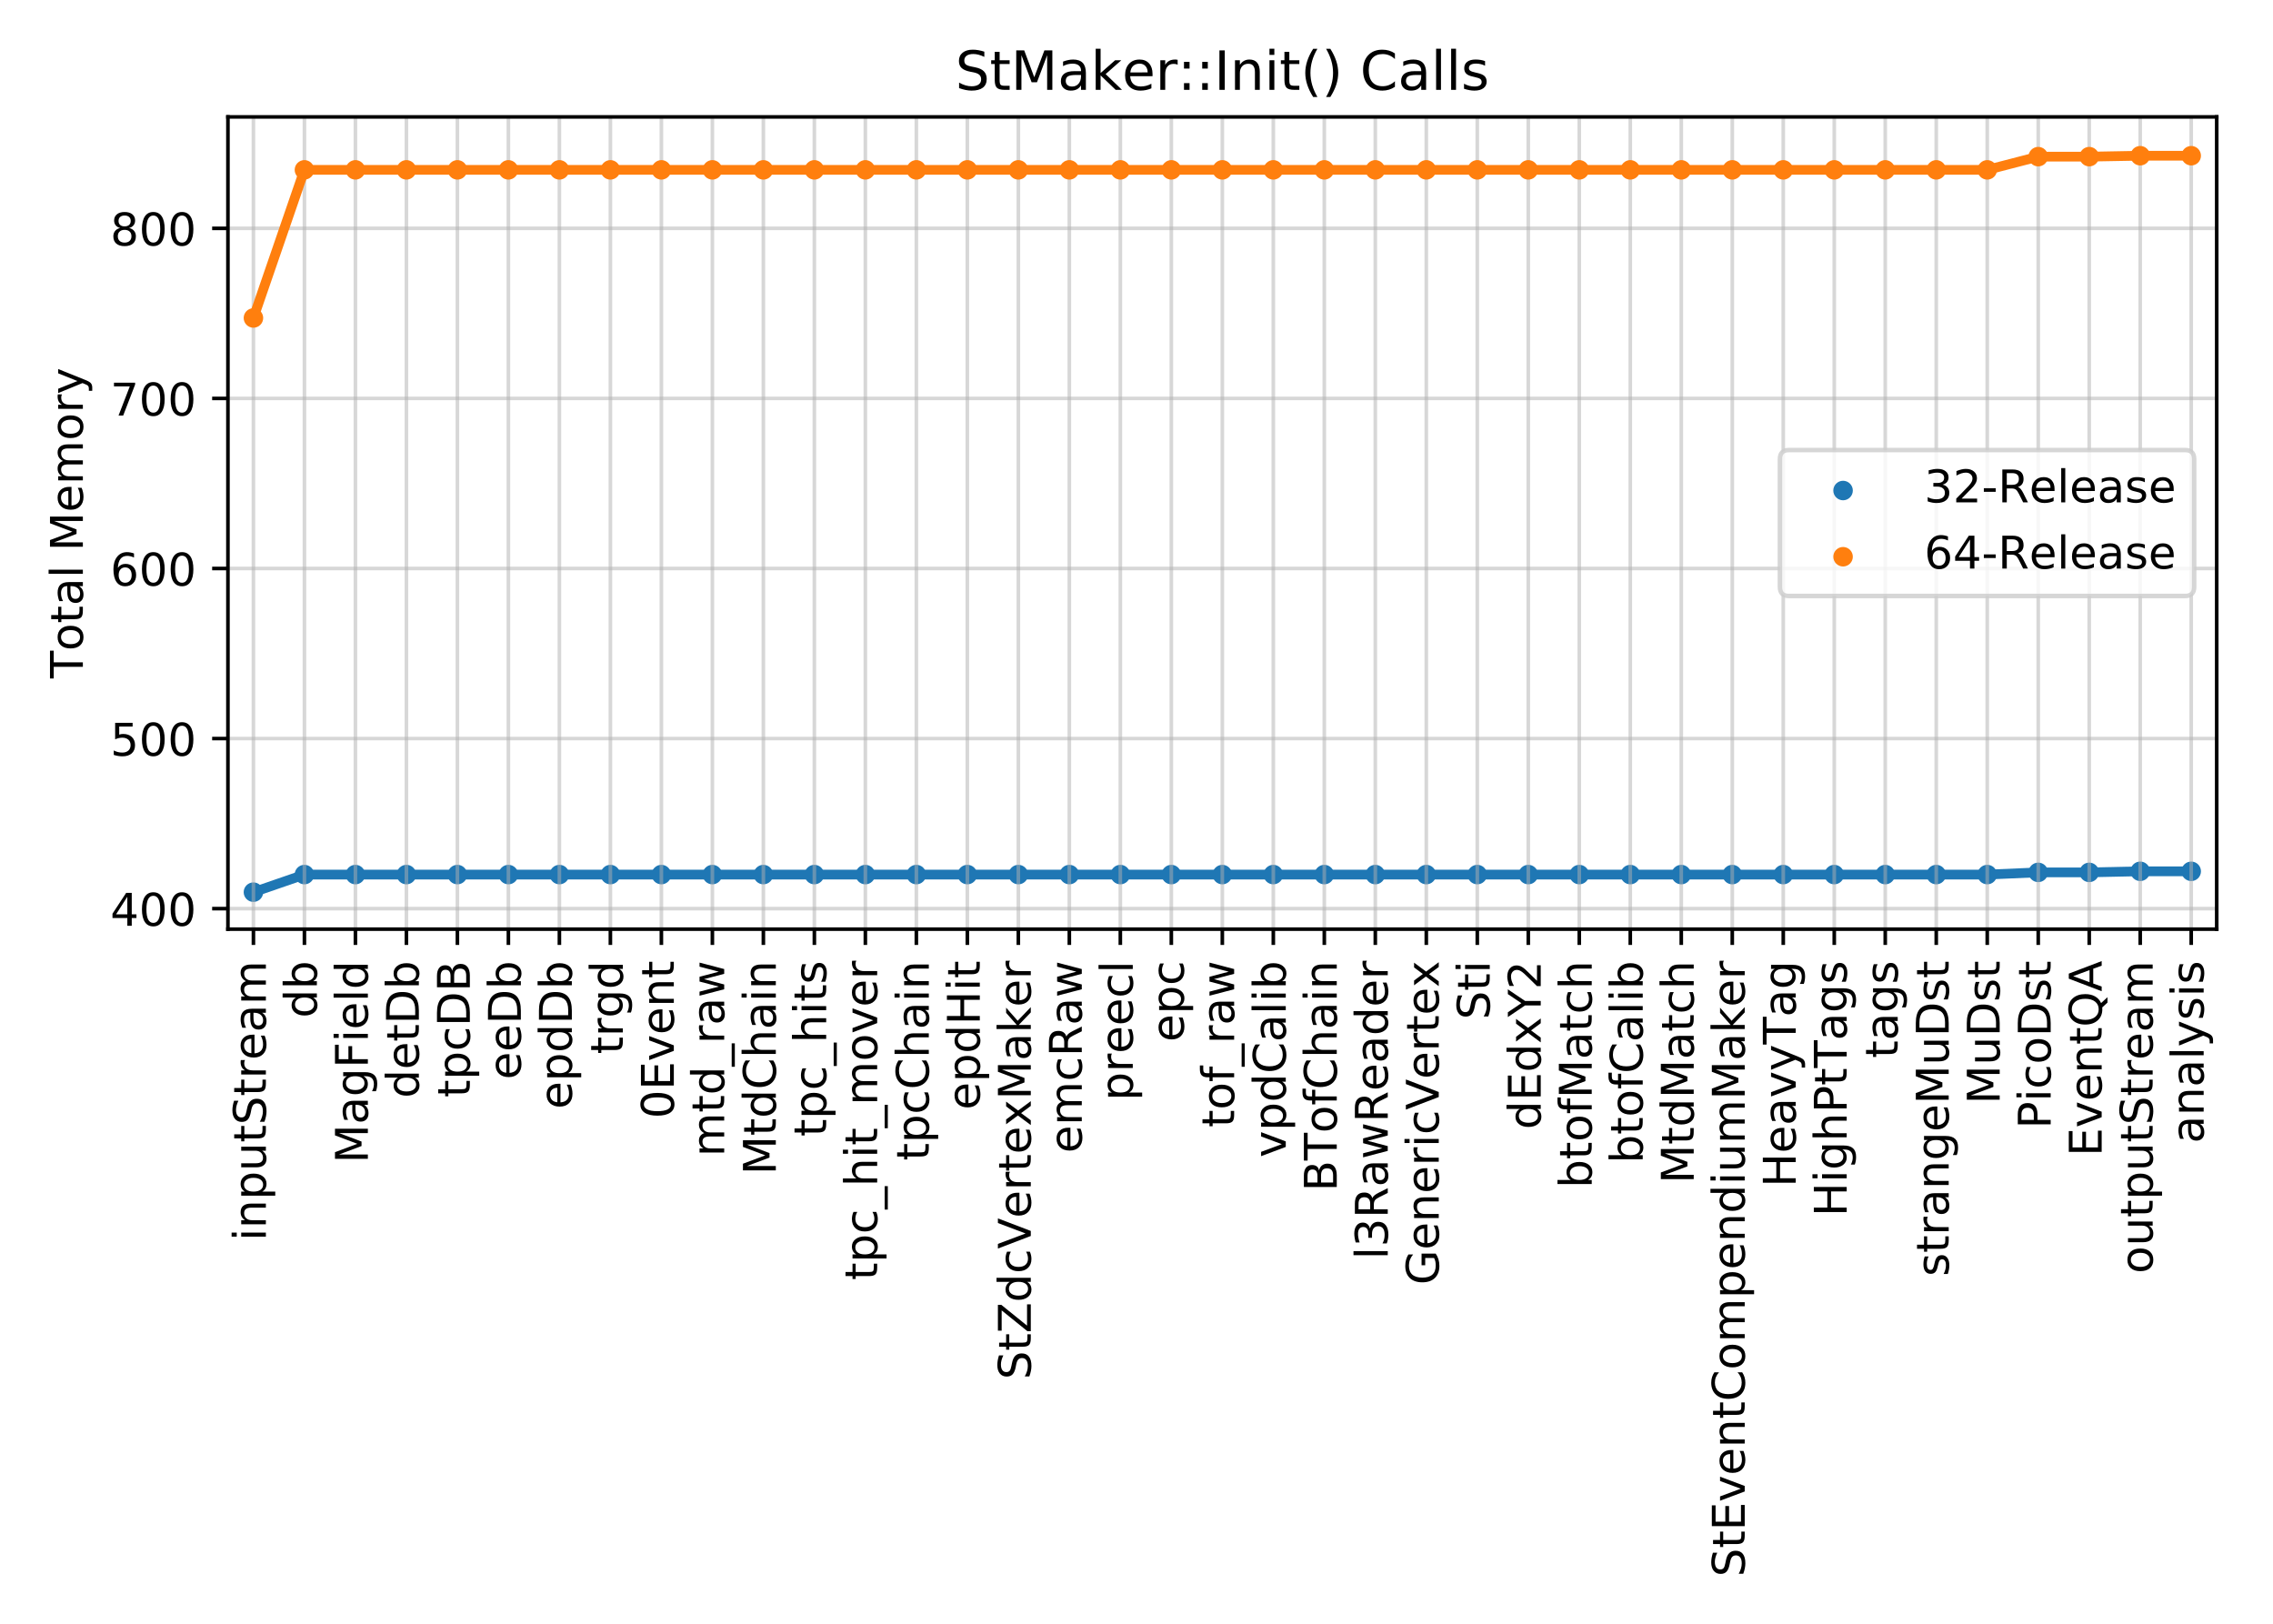 <?xml version="1.0" encoding="utf-8" standalone="no"?>
<!DOCTYPE svg PUBLIC "-//W3C//DTD SVG 1.1//EN"
  "http://www.w3.org/Graphics/SVG/1.1/DTD/svg11.dtd">
<!-- Created with matplotlib (https://matplotlib.org/) -->
<svg height="360pt" version="1.1" viewBox="0 0 504 360" width="504pt" xmlns="http://www.w3.org/2000/svg" xmlns:xlink="http://www.w3.org/1999/xlink">
 <defs>
  <style type="text/css">
*{stroke-linecap:butt;stroke-linejoin:round;}
  </style>
 </defs>
 <g id="figure_1">
  <g id="patch_1">
   <path d="M 0 360 
L 504 360 
L 504 0 
L 0 0 
z
" style="fill:#ffffff;"/>
  </g>
  <g id="axes_1">
   <g id="patch_2">
    <path d="M 50.54 206 
L 491.52 206 
L 491.52 25.92 
L 50.54 25.92 
z
" style="fill:#ffffff;"/>
   </g>
   <g id="PathCollection_1">
    <defs>
     <path d="M 0 1.354 
C 0.359 1.354 0.703 1.211 0.957 0.957 
C 1.211 0.703 1.354 0.359 1.354 0 
C 1.354 -0.359 1.211 -0.703 0.957 -0.957 
C 0.703 -1.211 0.359 -1.354 0 -1.354 
C -0.359 -1.354 -0.703 -1.211 -0.957 -0.957 
C -1.211 -0.703 -1.354 -0.359 -1.354 0 
C -1.354 0.359 -1.211 0.703 -0.957 0.957 
C -0.703 1.211 -0.359 1.354 0 1.354 
z
" id="C0_0_a8379e79dd"/>
    </defs>
    <g clip-path="url(#pfc791ef9d1)">
     <use style="fill:#1f77b4;stroke:#1f77b4;stroke-width:1.62;" x="56.194" xlink:href="#C0_0_a8379e79dd" y="197.803"/>
    </g>
    <g clip-path="url(#pfc791ef9d1)">
     <use style="fill:#1f77b4;stroke:#1f77b4;stroke-width:1.62;" x="67.501" xlink:href="#C0_0_a8379e79dd" y="193.902"/>
    </g>
    <g clip-path="url(#pfc791ef9d1)">
     <use style="fill:#1f77b4;stroke:#1f77b4;stroke-width:1.62;" x="78.808" xlink:href="#C0_0_a8379e79dd" y="193.902"/>
    </g>
    <g clip-path="url(#pfc791ef9d1)">
     <use style="fill:#1f77b4;stroke:#1f77b4;stroke-width:1.62;" x="90.115" xlink:href="#C0_0_a8379e79dd" y="193.902"/>
    </g>
    <g clip-path="url(#pfc791ef9d1)">
     <use style="fill:#1f77b4;stroke:#1f77b4;stroke-width:1.62;" x="101.422" xlink:href="#C0_0_a8379e79dd" y="193.902"/>
    </g>
    <g clip-path="url(#pfc791ef9d1)">
     <use style="fill:#1f77b4;stroke:#1f77b4;stroke-width:1.62;" x="112.729" xlink:href="#C0_0_a8379e79dd" y="193.902"/>
    </g>
    <g clip-path="url(#pfc791ef9d1)">
     <use style="fill:#1f77b4;stroke:#1f77b4;stroke-width:1.62;" x="124.037" xlink:href="#C0_0_a8379e79dd" y="193.902"/>
    </g>
    <g clip-path="url(#pfc791ef9d1)">
     <use style="fill:#1f77b4;stroke:#1f77b4;stroke-width:1.62;" x="135.344" xlink:href="#C0_0_a8379e79dd" y="193.902"/>
    </g>
    <g clip-path="url(#pfc791ef9d1)">
     <use style="fill:#1f77b4;stroke:#1f77b4;stroke-width:1.62;" x="146.651" xlink:href="#C0_0_a8379e79dd" y="193.902"/>
    </g>
    <g clip-path="url(#pfc791ef9d1)">
     <use style="fill:#1f77b4;stroke:#1f77b4;stroke-width:1.62;" x="157.958" xlink:href="#C0_0_a8379e79dd" y="193.902"/>
    </g>
    <g clip-path="url(#pfc791ef9d1)">
     <use style="fill:#1f77b4;stroke:#1f77b4;stroke-width:1.62;" x="169.265" xlink:href="#C0_0_a8379e79dd" y="193.902"/>
    </g>
    <g clip-path="url(#pfc791ef9d1)">
     <use style="fill:#1f77b4;stroke:#1f77b4;stroke-width:1.62;" x="180.573" xlink:href="#C0_0_a8379e79dd" y="193.902"/>
    </g>
    <g clip-path="url(#pfc791ef9d1)">
     <use style="fill:#1f77b4;stroke:#1f77b4;stroke-width:1.62;" x="191.88" xlink:href="#C0_0_a8379e79dd" y="193.902"/>
    </g>
    <g clip-path="url(#pfc791ef9d1)">
     <use style="fill:#1f77b4;stroke:#1f77b4;stroke-width:1.62;" x="203.187" xlink:href="#C0_0_a8379e79dd" y="193.902"/>
    </g>
    <g clip-path="url(#pfc791ef9d1)">
     <use style="fill:#1f77b4;stroke:#1f77b4;stroke-width:1.62;" x="214.494" xlink:href="#C0_0_a8379e79dd" y="193.902"/>
    </g>
    <g clip-path="url(#pfc791ef9d1)">
     <use style="fill:#1f77b4;stroke:#1f77b4;stroke-width:1.62;" x="225.801" xlink:href="#C0_0_a8379e79dd" y="193.902"/>
    </g>
    <g clip-path="url(#pfc791ef9d1)">
     <use style="fill:#1f77b4;stroke:#1f77b4;stroke-width:1.62;" x="237.108" xlink:href="#C0_0_a8379e79dd" y="193.902"/>
    </g>
    <g clip-path="url(#pfc791ef9d1)">
     <use style="fill:#1f77b4;stroke:#1f77b4;stroke-width:1.62;" x="248.416" xlink:href="#C0_0_a8379e79dd" y="193.902"/>
    </g>
    <g clip-path="url(#pfc791ef9d1)">
     <use style="fill:#1f77b4;stroke:#1f77b4;stroke-width:1.62;" x="259.723" xlink:href="#C0_0_a8379e79dd" y="193.902"/>
    </g>
    <g clip-path="url(#pfc791ef9d1)">
     <use style="fill:#1f77b4;stroke:#1f77b4;stroke-width:1.62;" x="271.03" xlink:href="#C0_0_a8379e79dd" y="193.902"/>
    </g>
    <g clip-path="url(#pfc791ef9d1)">
     <use style="fill:#1f77b4;stroke:#1f77b4;stroke-width:1.62;" x="282.337" xlink:href="#C0_0_a8379e79dd" y="193.902"/>
    </g>
    <g clip-path="url(#pfc791ef9d1)">
     <use style="fill:#1f77b4;stroke:#1f77b4;stroke-width:1.62;" x="293.644" xlink:href="#C0_0_a8379e79dd" y="193.902"/>
    </g>
    <g clip-path="url(#pfc791ef9d1)">
     <use style="fill:#1f77b4;stroke:#1f77b4;stroke-width:1.62;" x="304.952" xlink:href="#C0_0_a8379e79dd" y="193.902"/>
    </g>
    <g clip-path="url(#pfc791ef9d1)">
     <use style="fill:#1f77b4;stroke:#1f77b4;stroke-width:1.62;" x="316.259" xlink:href="#C0_0_a8379e79dd" y="193.902"/>
    </g>
    <g clip-path="url(#pfc791ef9d1)">
     <use style="fill:#1f77b4;stroke:#1f77b4;stroke-width:1.62;" x="327.566" xlink:href="#C0_0_a8379e79dd" y="193.902"/>
    </g>
    <g clip-path="url(#pfc791ef9d1)">
     <use style="fill:#1f77b4;stroke:#1f77b4;stroke-width:1.62;" x="338.873" xlink:href="#C0_0_a8379e79dd" y="193.902"/>
    </g>
    <g clip-path="url(#pfc791ef9d1)">
     <use style="fill:#1f77b4;stroke:#1f77b4;stroke-width:1.62;" x="350.18" xlink:href="#C0_0_a8379e79dd" y="193.902"/>
    </g>
    <g clip-path="url(#pfc791ef9d1)">
     <use style="fill:#1f77b4;stroke:#1f77b4;stroke-width:1.62;" x="361.487" xlink:href="#C0_0_a8379e79dd" y="193.902"/>
    </g>
    <g clip-path="url(#pfc791ef9d1)">
     <use style="fill:#1f77b4;stroke:#1f77b4;stroke-width:1.62;" x="372.795" xlink:href="#C0_0_a8379e79dd" y="193.902"/>
    </g>
    <g clip-path="url(#pfc791ef9d1)">
     <use style="fill:#1f77b4;stroke:#1f77b4;stroke-width:1.62;" x="384.102" xlink:href="#C0_0_a8379e79dd" y="193.902"/>
    </g>
    <g clip-path="url(#pfc791ef9d1)">
     <use style="fill:#1f77b4;stroke:#1f77b4;stroke-width:1.62;" x="395.409" xlink:href="#C0_0_a8379e79dd" y="193.902"/>
    </g>
    <g clip-path="url(#pfc791ef9d1)">
     <use style="fill:#1f77b4;stroke:#1f77b4;stroke-width:1.62;" x="406.716" xlink:href="#C0_0_a8379e79dd" y="193.902"/>
    </g>
    <g clip-path="url(#pfc791ef9d1)">
     <use style="fill:#1f77b4;stroke:#1f77b4;stroke-width:1.62;" x="418.023" xlink:href="#C0_0_a8379e79dd" y="193.902"/>
    </g>
    <g clip-path="url(#pfc791ef9d1)">
     <use style="fill:#1f77b4;stroke:#1f77b4;stroke-width:1.62;" x="429.331" xlink:href="#C0_0_a8379e79dd" y="193.902"/>
    </g>
    <g clip-path="url(#pfc791ef9d1)">
     <use style="fill:#1f77b4;stroke:#1f77b4;stroke-width:1.62;" x="440.638" xlink:href="#C0_0_a8379e79dd" y="193.902"/>
    </g>
    <g clip-path="url(#pfc791ef9d1)">
     <use style="fill:#1f77b4;stroke:#1f77b4;stroke-width:1.62;" x="451.945" xlink:href="#C0_0_a8379e79dd" y="193.415"/>
    </g>
    <g clip-path="url(#pfc791ef9d1)">
     <use style="fill:#1f77b4;stroke:#1f77b4;stroke-width:1.62;" x="463.252" xlink:href="#C0_0_a8379e79dd" y="193.415"/>
    </g>
    <g clip-path="url(#pfc791ef9d1)">
     <use style="fill:#1f77b4;stroke:#1f77b4;stroke-width:1.62;" x="474.559" xlink:href="#C0_0_a8379e79dd" y="193.178"/>
    </g>
    <g clip-path="url(#pfc791ef9d1)">
     <use style="fill:#1f77b4;stroke:#1f77b4;stroke-width:1.62;" x="485.866" xlink:href="#C0_0_a8379e79dd" y="193.178"/>
    </g>
   </g>
   <g id="line2d_1">
    <path clip-path="url(#pfc791ef9d1)" d="M 56.194 197.803 
L 67.501 193.902 
L 78.808 193.902 
L 90.115 193.902 
L 101.422 193.902 
L 112.729 193.902 
L 124.037 193.902 
L 135.344 193.902 
L 146.651 193.902 
L 157.958 193.902 
L 169.265 193.902 
L 180.573 193.902 
L 191.88 193.902 
L 203.187 193.902 
L 214.494 193.902 
L 225.801 193.902 
L 237.108 193.902 
L 248.416 193.902 
L 259.723 193.902 
L 271.03 193.902 
L 282.337 193.902 
L 293.644 193.902 
L 304.952 193.902 
L 316.259 193.902 
L 327.566 193.902 
L 338.873 193.902 
L 350.18 193.902 
L 361.487 193.902 
L 372.795 193.902 
L 384.102 193.902 
L 395.409 193.902 
L 406.716 193.902 
L 418.023 193.902 
L 429.331 193.902 
L 440.638 193.902 
L 451.945 193.415 
L 463.252 193.415 
L 474.559 193.178 
L 485.866 193.178 
" style="fill:none;stroke:#1f77b4;stroke-linecap:square;stroke-width:2.16;"/>
   </g>
   <g id="line2d_2">
    <path clip-path="url(#pfc791ef9d1)" d="M 0 0 
" style="fill:none;stroke:#1f77b4;stroke-linecap:square;stroke-width:2.7;"/>
   </g>
   <g id="line2d_3">
    <path clip-path="url(#pfc791ef9d1)" d="M 0 0 
" style="fill:none;stroke:#1f77b4;stroke-linecap:square;stroke-width:2.7;"/>
   </g>
   <g id="line2d_4">
    <path clip-path="url(#pfc791ef9d1)" d="M 0 0 
" style="fill:none;stroke:#1f77b4;stroke-linecap:square;stroke-width:2.7;"/>
   </g>
   <g id="line2d_5">
    <path clip-path="url(#pfc791ef9d1)" d="M 0 0 
" style="fill:none;stroke:#1f77b4;stroke-linecap:square;stroke-width:2.7;"/>
   </g>
   <g id="line2d_6">
    <path clip-path="url(#pfc791ef9d1)" d="M 0 0 
" style="fill:none;stroke:#1f77b4;stroke-linecap:square;stroke-width:2.7;"/>
   </g>
   <g id="line2d_7">
    <path clip-path="url(#pfc791ef9d1)" d="M 0 0 
" style="fill:none;stroke:#1f77b4;stroke-linecap:square;stroke-width:2.7;"/>
   </g>
   <g id="line2d_8">
    <path clip-path="url(#pfc791ef9d1)" d="M 0 0 
" style="fill:none;stroke:#1f77b4;stroke-linecap:square;stroke-width:2.7;"/>
   </g>
   <g id="line2d_9">
    <path clip-path="url(#pfc791ef9d1)" d="M 0 0 
" style="fill:none;stroke:#1f77b4;stroke-linecap:square;stroke-width:2.7;"/>
   </g>
   <g id="line2d_10">
    <path clip-path="url(#pfc791ef9d1)" d="M 0 0 
" style="fill:none;stroke:#1f77b4;stroke-linecap:square;stroke-width:2.7;"/>
   </g>
   <g id="line2d_11">
    <path clip-path="url(#pfc791ef9d1)" d="M 0 0 
" style="fill:none;stroke:#1f77b4;stroke-linecap:square;stroke-width:2.7;"/>
   </g>
   <g id="line2d_12">
    <path clip-path="url(#pfc791ef9d1)" d="M 0 0 
" style="fill:none;stroke:#1f77b4;stroke-linecap:square;stroke-width:2.7;"/>
   </g>
   <g id="line2d_13">
    <path clip-path="url(#pfc791ef9d1)" d="M 0 0 
" style="fill:none;stroke:#1f77b4;stroke-linecap:square;stroke-width:2.7;"/>
   </g>
   <g id="line2d_14">
    <path clip-path="url(#pfc791ef9d1)" d="M 0 0 
" style="fill:none;stroke:#1f77b4;stroke-linecap:square;stroke-width:2.7;"/>
   </g>
   <g id="line2d_15">
    <path clip-path="url(#pfc791ef9d1)" d="M 0 0 
" style="fill:none;stroke:#1f77b4;stroke-linecap:square;stroke-width:2.7;"/>
   </g>
   <g id="line2d_16">
    <path clip-path="url(#pfc791ef9d1)" d="M 0 0 
" style="fill:none;stroke:#1f77b4;stroke-linecap:square;stroke-width:2.7;"/>
   </g>
   <g id="line2d_17">
    <path clip-path="url(#pfc791ef9d1)" d="M 0 0 
" style="fill:none;stroke:#1f77b4;stroke-linecap:square;stroke-width:2.7;"/>
   </g>
   <g id="line2d_18">
    <path clip-path="url(#pfc791ef9d1)" d="M 0 0 
" style="fill:none;stroke:#1f77b4;stroke-linecap:square;stroke-width:2.7;"/>
   </g>
   <g id="line2d_19">
    <path clip-path="url(#pfc791ef9d1)" d="M 0 0 
" style="fill:none;stroke:#1f77b4;stroke-linecap:square;stroke-width:2.7;"/>
   </g>
   <g id="line2d_20">
    <path clip-path="url(#pfc791ef9d1)" d="M 0 0 
" style="fill:none;stroke:#1f77b4;stroke-linecap:square;stroke-width:2.7;"/>
   </g>
   <g id="line2d_21">
    <path clip-path="url(#pfc791ef9d1)" d="M 0 0 
" style="fill:none;stroke:#1f77b4;stroke-linecap:square;stroke-width:2.7;"/>
   </g>
   <g id="line2d_22">
    <path clip-path="url(#pfc791ef9d1)" d="M 0 0 
" style="fill:none;stroke:#1f77b4;stroke-linecap:square;stroke-width:2.7;"/>
   </g>
   <g id="line2d_23">
    <path clip-path="url(#pfc791ef9d1)" d="M 0 0 
" style="fill:none;stroke:#1f77b4;stroke-linecap:square;stroke-width:2.7;"/>
   </g>
   <g id="line2d_24">
    <path clip-path="url(#pfc791ef9d1)" d="M 0 0 
" style="fill:none;stroke:#1f77b4;stroke-linecap:square;stroke-width:2.7;"/>
   </g>
   <g id="line2d_25">
    <path clip-path="url(#pfc791ef9d1)" d="M 0 0 
" style="fill:none;stroke:#1f77b4;stroke-linecap:square;stroke-width:2.7;"/>
   </g>
   <g id="line2d_26">
    <path clip-path="url(#pfc791ef9d1)" d="M 0 0 
" style="fill:none;stroke:#1f77b4;stroke-linecap:square;stroke-width:2.7;"/>
   </g>
   <g id="line2d_27">
    <path clip-path="url(#pfc791ef9d1)" d="M 0 0 
" style="fill:none;stroke:#1f77b4;stroke-linecap:square;stroke-width:2.7;"/>
   </g>
   <g id="line2d_28">
    <path clip-path="url(#pfc791ef9d1)" d="M 0 0 
" style="fill:none;stroke:#1f77b4;stroke-linecap:square;stroke-width:2.7;"/>
   </g>
   <g id="line2d_29">
    <path clip-path="url(#pfc791ef9d1)" d="M 0 0 
" style="fill:none;stroke:#1f77b4;stroke-linecap:square;stroke-width:2.7;"/>
   </g>
   <g id="line2d_30">
    <path clip-path="url(#pfc791ef9d1)" d="M 0 0 
" style="fill:none;stroke:#1f77b4;stroke-linecap:square;stroke-width:2.7;"/>
   </g>
   <g id="line2d_31">
    <path clip-path="url(#pfc791ef9d1)" d="M 0 0 
" style="fill:none;stroke:#1f77b4;stroke-linecap:square;stroke-width:2.7;"/>
   </g>
   <g id="line2d_32">
    <path clip-path="url(#pfc791ef9d1)" d="M 0 0 
" style="fill:none;stroke:#1f77b4;stroke-linecap:square;stroke-width:2.7;"/>
   </g>
   <g id="line2d_33">
    <path clip-path="url(#pfc791ef9d1)" d="M 0 0 
" style="fill:none;stroke:#1f77b4;stroke-linecap:square;stroke-width:2.7;"/>
   </g>
   <g id="line2d_34">
    <path clip-path="url(#pfc791ef9d1)" d="M 0 0 
" style="fill:none;stroke:#1f77b4;stroke-linecap:square;stroke-width:2.7;"/>
   </g>
   <g id="line2d_35">
    <path clip-path="url(#pfc791ef9d1)" d="M 0 0 
" style="fill:none;stroke:#1f77b4;stroke-linecap:square;stroke-width:2.7;"/>
   </g>
   <g id="line2d_36">
    <path clip-path="url(#pfc791ef9d1)" d="M 0 0 
" style="fill:none;stroke:#1f77b4;stroke-linecap:square;stroke-width:2.7;"/>
   </g>
   <g id="line2d_37">
    <path clip-path="url(#pfc791ef9d1)" d="M 0 0 
" style="fill:none;stroke:#1f77b4;stroke-linecap:square;stroke-width:2.7;"/>
   </g>
   <g id="line2d_38">
    <path clip-path="url(#pfc791ef9d1)" d="M 0 0 
" style="fill:none;stroke:#1f77b4;stroke-linecap:square;stroke-width:2.7;"/>
   </g>
   <g id="line2d_39">
    <path clip-path="url(#pfc791ef9d1)" d="M 0 0 
" style="fill:none;stroke:#1f77b4;stroke-linecap:square;stroke-width:2.7;"/>
   </g>
   <g id="line2d_40">
    <path clip-path="url(#pfc791ef9d1)" d="M 0 0 
" style="fill:none;stroke:#1f77b4;stroke-linecap:square;stroke-width:2.7;"/>
   </g>
   <g id="matplotlib.axis_1">
    <g id="xtick_1">
     <g id="line2d_41">
      <path clip-path="url(#pfc791ef9d1)" d="M 56.194 206 
L 56.194 25.92 
" style="fill:none;stroke:#b0b0b0;stroke-linecap:square;stroke-opacity:0.5;stroke-width:0.8;"/>
     </g>
     <g id="line2d_42">
      <defs>
       <path d="M 0 0 
L 0 3.5 
" id="m3d0bc8de18" style="stroke:#000000;stroke-width:0.8;"/>
      </defs>
      <g>
       <use style="stroke:#000000;stroke-width:0.8;" x="56.194" xlink:href="#m3d0bc8de18" y="206"/>
      </g>
     </g>
     <g id="text_1">
      <!-- inputStream -->
      <defs>
       <path d="M 9.422 54.688 
L 18.406 54.688 
L 18.406 0 
L 9.422 0 
z
M 9.422 75.984 
L 18.406 75.984 
L 18.406 64.594 
L 9.422 64.594 
z
" id="DejaVuSans-105"/>
       <path d="M 54.891 33.016 
L 54.891 0 
L 45.906 0 
L 45.906 32.719 
Q 45.906 40.484 42.875 44.328 
Q 39.844 48.188 33.797 48.188 
Q 26.516 48.188 22.312 43.547 
Q 18.109 38.922 18.109 30.906 
L 18.109 0 
L 9.078 0 
L 9.078 54.688 
L 18.109 54.688 
L 18.109 46.188 
Q 21.344 51.125 25.703 53.562 
Q 30.078 56 35.797 56 
Q 45.219 56 50.047 50.172 
Q 54.891 44.344 54.891 33.016 
z
" id="DejaVuSans-110"/>
       <path d="M 18.109 8.203 
L 18.109 -20.797 
L 9.078 -20.797 
L 9.078 54.688 
L 18.109 54.688 
L 18.109 46.391 
Q 20.953 51.266 25.266 53.625 
Q 29.594 56 35.594 56 
Q 45.562 56 51.781 48.094 
Q 58.016 40.188 58.016 27.297 
Q 58.016 14.406 51.781 6.484 
Q 45.562 -1.422 35.594 -1.422 
Q 29.594 -1.422 25.266 0.953 
Q 20.953 3.328 18.109 8.203 
z
M 48.688 27.297 
Q 48.688 37.203 44.609 42.844 
Q 40.531 48.484 33.406 48.484 
Q 26.266 48.484 22.188 42.844 
Q 18.109 37.203 18.109 27.297 
Q 18.109 17.391 22.188 11.75 
Q 26.266 6.109 33.406 6.109 
Q 40.531 6.109 44.609 11.75 
Q 48.688 17.391 48.688 27.297 
z
" id="DejaVuSans-112"/>
       <path d="M 8.5 21.578 
L 8.5 54.688 
L 17.484 54.688 
L 17.484 21.922 
Q 17.484 14.156 20.5 10.266 
Q 23.531 6.391 29.594 6.391 
Q 36.859 6.391 41.078 11.031 
Q 45.312 15.672 45.312 23.688 
L 45.312 54.688 
L 54.297 54.688 
L 54.297 0 
L 45.312 0 
L 45.312 8.406 
Q 42.047 3.422 37.719 1 
Q 33.406 -1.422 27.688 -1.422 
Q 18.266 -1.422 13.375 4.438 
Q 8.5 10.297 8.5 21.578 
z
M 31.109 56 
z
" id="DejaVuSans-117"/>
       <path d="M 18.312 70.219 
L 18.312 54.688 
L 36.812 54.688 
L 36.812 47.703 
L 18.312 47.703 
L 18.312 18.016 
Q 18.312 11.328 20.141 9.422 
Q 21.969 7.516 27.594 7.516 
L 36.812 7.516 
L 36.812 0 
L 27.594 0 
Q 17.188 0 13.234 3.875 
Q 9.281 7.766 9.281 18.016 
L 9.281 47.703 
L 2.688 47.703 
L 2.688 54.688 
L 9.281 54.688 
L 9.281 70.219 
z
" id="DejaVuSans-116"/>
       <path d="M 53.516 70.516 
L 53.516 60.891 
Q 47.906 63.578 42.922 64.891 
Q 37.938 66.219 33.297 66.219 
Q 25.25 66.219 20.875 63.094 
Q 16.5 59.969 16.5 54.203 
Q 16.5 49.359 19.406 46.891 
Q 22.312 44.438 30.422 42.922 
L 36.375 41.703 
Q 47.406 39.594 52.656 34.297 
Q 57.906 29 57.906 20.125 
Q 57.906 9.516 50.797 4.047 
Q 43.703 -1.422 29.984 -1.422 
Q 24.812 -1.422 18.969 -0.25 
Q 13.141 0.922 6.891 3.219 
L 6.891 13.375 
Q 12.891 10.016 18.656 8.297 
Q 24.422 6.594 29.984 6.594 
Q 38.422 6.594 43.016 9.906 
Q 47.609 13.234 47.609 19.391 
Q 47.609 24.75 44.312 27.781 
Q 41.016 30.812 33.5 32.328 
L 27.484 33.5 
Q 16.453 35.688 11.516 40.375 
Q 6.594 45.062 6.594 53.422 
Q 6.594 63.094 13.406 68.656 
Q 20.219 74.219 32.172 74.219 
Q 37.312 74.219 42.625 73.281 
Q 47.953 72.359 53.516 70.516 
z
" id="DejaVuSans-83"/>
       <path d="M 41.109 46.297 
Q 39.594 47.172 37.812 47.578 
Q 36.031 48 33.891 48 
Q 26.266 48 22.188 43.047 
Q 18.109 38.094 18.109 28.812 
L 18.109 0 
L 9.078 0 
L 9.078 54.688 
L 18.109 54.688 
L 18.109 46.188 
Q 20.953 51.172 25.484 53.578 
Q 30.031 56 36.531 56 
Q 37.453 56 38.578 55.875 
Q 39.703 55.766 41.062 55.516 
z
" id="DejaVuSans-114"/>
       <path d="M 56.203 29.594 
L 56.203 25.203 
L 14.891 25.203 
Q 15.484 15.922 20.484 11.062 
Q 25.484 6.203 34.422 6.203 
Q 39.594 6.203 44.453 7.469 
Q 49.312 8.734 54.109 11.281 
L 54.109 2.781 
Q 49.266 0.734 44.188 -0.344 
Q 39.109 -1.422 33.891 -1.422 
Q 20.797 -1.422 13.156 6.188 
Q 5.516 13.812 5.516 26.812 
Q 5.516 40.234 12.766 48.109 
Q 20.016 56 32.328 56 
Q 43.359 56 49.781 48.891 
Q 56.203 41.797 56.203 29.594 
z
M 47.219 32.234 
Q 47.125 39.594 43.094 43.984 
Q 39.062 48.391 32.422 48.391 
Q 24.906 48.391 20.391 44.141 
Q 15.875 39.891 15.188 32.172 
z
" id="DejaVuSans-101"/>
       <path d="M 34.281 27.484 
Q 23.391 27.484 19.188 25 
Q 14.984 22.516 14.984 16.5 
Q 14.984 11.719 18.141 8.906 
Q 21.297 6.109 26.703 6.109 
Q 34.188 6.109 38.703 11.406 
Q 43.219 16.703 43.219 25.484 
L 43.219 27.484 
z
M 52.203 31.203 
L 52.203 0 
L 43.219 0 
L 43.219 8.297 
Q 40.141 3.328 35.547 0.953 
Q 30.953 -1.422 24.312 -1.422 
Q 15.922 -1.422 10.953 3.297 
Q 6 8.016 6 15.922 
Q 6 25.141 12.172 29.828 
Q 18.359 34.516 30.609 34.516 
L 43.219 34.516 
L 43.219 35.406 
Q 43.219 41.609 39.141 45 
Q 35.062 48.391 27.688 48.391 
Q 23 48.391 18.547 47.266 
Q 14.109 46.141 10.016 43.891 
L 10.016 52.203 
Q 14.938 54.109 19.578 55.047 
Q 24.219 56 28.609 56 
Q 40.484 56 46.344 49.844 
Q 52.203 43.703 52.203 31.203 
z
" id="DejaVuSans-97"/>
       <path d="M 52 44.188 
Q 55.375 50.25 60.062 53.125 
Q 64.75 56 71.094 56 
Q 79.641 56 84.281 50.016 
Q 88.922 44.047 88.922 33.016 
L 88.922 0 
L 79.891 0 
L 79.891 32.719 
Q 79.891 40.578 77.094 44.375 
Q 74.312 48.188 68.609 48.188 
Q 61.625 48.188 57.562 43.547 
Q 53.516 38.922 53.516 30.906 
L 53.516 0 
L 44.484 0 
L 44.484 32.719 
Q 44.484 40.625 41.703 44.406 
Q 38.922 48.188 33.109 48.188 
Q 26.219 48.188 22.156 43.531 
Q 18.109 38.875 18.109 30.906 
L 18.109 0 
L 9.078 0 
L 9.078 54.688 
L 18.109 54.688 
L 18.109 46.188 
Q 21.188 51.219 25.484 53.609 
Q 29.781 56 35.688 56 
Q 41.656 56 45.828 52.969 
Q 50 49.953 52 44.188 
z
" id="DejaVuSans-109"/>
      </defs>
      <g transform="translate(58.953 275.12)rotate(-90)scale(0.1 -0.1)">
       <use xlink:href="#DejaVuSans-105"/>
       <use x="27.783" xlink:href="#DejaVuSans-110"/>
       <use x="91.162" xlink:href="#DejaVuSans-112"/>
       <use x="154.639" xlink:href="#DejaVuSans-117"/>
       <use x="218.018" xlink:href="#DejaVuSans-116"/>
       <use x="257.227" xlink:href="#DejaVuSans-83"/>
       <use x="320.703" xlink:href="#DejaVuSans-116"/>
       <use x="359.912" xlink:href="#DejaVuSans-114"/>
       <use x="400.994" xlink:href="#DejaVuSans-101"/>
       <use x="462.518" xlink:href="#DejaVuSans-97"/>
       <use x="523.797" xlink:href="#DejaVuSans-109"/>
      </g>
     </g>
    </g>
    <g id="xtick_2">
     <g id="line2d_43">
      <path clip-path="url(#pfc791ef9d1)" d="M 67.501 206 
L 67.501 25.92 
" style="fill:none;stroke:#b0b0b0;stroke-linecap:square;stroke-opacity:0.5;stroke-width:0.8;"/>
     </g>
     <g id="line2d_44">
      <g>
       <use style="stroke:#000000;stroke-width:0.8;" x="67.501" xlink:href="#m3d0bc8de18" y="206"/>
      </g>
     </g>
     <g id="text_2">
      <!-- db -->
      <defs>
       <path d="M 45.406 46.391 
L 45.406 75.984 
L 54.391 75.984 
L 54.391 0 
L 45.406 0 
L 45.406 8.203 
Q 42.578 3.328 38.25 0.953 
Q 33.938 -1.422 27.875 -1.422 
Q 17.969 -1.422 11.734 6.484 
Q 5.516 14.406 5.516 27.297 
Q 5.516 40.188 11.734 48.094 
Q 17.969 56 27.875 56 
Q 33.938 56 38.25 53.625 
Q 42.578 51.266 45.406 46.391 
z
M 14.797 27.297 
Q 14.797 17.391 18.875 11.75 
Q 22.953 6.109 30.078 6.109 
Q 37.203 6.109 41.297 11.75 
Q 45.406 17.391 45.406 27.297 
Q 45.406 37.203 41.297 42.844 
Q 37.203 48.484 30.078 48.484 
Q 22.953 48.484 18.875 42.844 
Q 14.797 37.203 14.797 27.297 
z
" id="DejaVuSans-100"/>
       <path d="M 48.688 27.297 
Q 48.688 37.203 44.609 42.844 
Q 40.531 48.484 33.406 48.484 
Q 26.266 48.484 22.188 42.844 
Q 18.109 37.203 18.109 27.297 
Q 18.109 17.391 22.188 11.75 
Q 26.266 6.109 33.406 6.109 
Q 40.531 6.109 44.609 11.75 
Q 48.688 17.391 48.688 27.297 
z
M 18.109 46.391 
Q 20.953 51.266 25.266 53.625 
Q 29.594 56 35.594 56 
Q 45.562 56 51.781 48.094 
Q 58.016 40.188 58.016 27.297 
Q 58.016 14.406 51.781 6.484 
Q 45.562 -1.422 35.594 -1.422 
Q 29.594 -1.422 25.266 0.953 
Q 20.953 3.328 18.109 8.203 
L 18.109 0 
L 9.078 0 
L 9.078 75.984 
L 18.109 75.984 
z
" id="DejaVuSans-98"/>
      </defs>
      <g transform="translate(70.26 225.697)rotate(-90)scale(0.1 -0.1)">
       <use xlink:href="#DejaVuSans-100"/>
       <use x="63.477" xlink:href="#DejaVuSans-98"/>
      </g>
     </g>
    </g>
    <g id="xtick_3">
     <g id="line2d_45">
      <path clip-path="url(#pfc791ef9d1)" d="M 78.808 206 
L 78.808 25.92 
" style="fill:none;stroke:#b0b0b0;stroke-linecap:square;stroke-opacity:0.5;stroke-width:0.8;"/>
     </g>
     <g id="line2d_46">
      <g>
       <use style="stroke:#000000;stroke-width:0.8;" x="78.808" xlink:href="#m3d0bc8de18" y="206"/>
      </g>
     </g>
     <g id="text_3">
      <!-- MagField -->
      <defs>
       <path d="M 9.812 72.906 
L 24.516 72.906 
L 43.109 23.297 
L 61.812 72.906 
L 76.516 72.906 
L 76.516 0 
L 66.891 0 
L 66.891 64.016 
L 48.094 14.016 
L 38.188 14.016 
L 19.391 64.016 
L 19.391 0 
L 9.812 0 
z
" id="DejaVuSans-77"/>
       <path d="M 45.406 27.984 
Q 45.406 37.75 41.375 43.109 
Q 37.359 48.484 30.078 48.484 
Q 22.859 48.484 18.828 43.109 
Q 14.797 37.75 14.797 27.984 
Q 14.797 18.266 18.828 12.891 
Q 22.859 7.516 30.078 7.516 
Q 37.359 7.516 41.375 12.891 
Q 45.406 18.266 45.406 27.984 
z
M 54.391 6.781 
Q 54.391 -7.172 48.188 -13.984 
Q 42 -20.797 29.203 -20.797 
Q 24.469 -20.797 20.266 -20.094 
Q 16.062 -19.391 12.109 -17.922 
L 12.109 -9.188 
Q 16.062 -11.328 19.922 -12.344 
Q 23.781 -13.375 27.781 -13.375 
Q 36.625 -13.375 41.016 -8.766 
Q 45.406 -4.156 45.406 5.172 
L 45.406 9.625 
Q 42.625 4.781 38.281 2.391 
Q 33.938 0 27.875 0 
Q 17.828 0 11.672 7.656 
Q 5.516 15.328 5.516 27.984 
Q 5.516 40.672 11.672 48.328 
Q 17.828 56 27.875 56 
Q 33.938 56 38.281 53.609 
Q 42.625 51.219 45.406 46.391 
L 45.406 54.688 
L 54.391 54.688 
z
" id="DejaVuSans-103"/>
       <path d="M 9.812 72.906 
L 51.703 72.906 
L 51.703 64.594 
L 19.672 64.594 
L 19.672 43.109 
L 48.578 43.109 
L 48.578 34.812 
L 19.672 34.812 
L 19.672 0 
L 9.812 0 
z
" id="DejaVuSans-70"/>
       <path d="M 9.422 75.984 
L 18.406 75.984 
L 18.406 0 
L 9.422 0 
z
" id="DejaVuSans-108"/>
      </defs>
      <g transform="translate(81.567 257.903)rotate(-90)scale(0.1 -0.1)">
       <use xlink:href="#DejaVuSans-77"/>
       <use x="86.279" xlink:href="#DejaVuSans-97"/>
       <use x="147.559" xlink:href="#DejaVuSans-103"/>
       <use x="211.035" xlink:href="#DejaVuSans-70"/>
       <use x="268.445" xlink:href="#DejaVuSans-105"/>
       <use x="296.229" xlink:href="#DejaVuSans-101"/>
       <use x="357.752" xlink:href="#DejaVuSans-108"/>
       <use x="385.535" xlink:href="#DejaVuSans-100"/>
      </g>
     </g>
    </g>
    <g id="xtick_4">
     <g id="line2d_47">
      <path clip-path="url(#pfc791ef9d1)" d="M 90.115 206 
L 90.115 25.92 
" style="fill:none;stroke:#b0b0b0;stroke-linecap:square;stroke-opacity:0.5;stroke-width:0.8;"/>
     </g>
     <g id="line2d_48">
      <g>
       <use style="stroke:#000000;stroke-width:0.8;" x="90.115" xlink:href="#m3d0bc8de18" y="206"/>
      </g>
     </g>
     <g id="text_4">
      <!-- detDb -->
      <defs>
       <path d="M 19.672 64.797 
L 19.672 8.109 
L 31.594 8.109 
Q 46.688 8.109 53.688 14.938 
Q 60.688 21.781 60.688 36.531 
Q 60.688 51.172 53.688 57.984 
Q 46.688 64.797 31.594 64.797 
z
M 9.812 72.906 
L 30.078 72.906 
Q 51.266 72.906 61.172 64.094 
Q 71.094 55.281 71.094 36.531 
Q 71.094 17.672 61.125 8.828 
Q 51.172 0 30.078 0 
L 9.812 0 
z
" id="DejaVuSans-68"/>
      </defs>
      <g transform="translate(92.875 243.47)rotate(-90)scale(0.1 -0.1)">
       <use xlink:href="#DejaVuSans-100"/>
       <use x="63.477" xlink:href="#DejaVuSans-101"/>
       <use x="125" xlink:href="#DejaVuSans-116"/>
       <use x="164.209" xlink:href="#DejaVuSans-68"/>
       <use x="241.211" xlink:href="#DejaVuSans-98"/>
      </g>
     </g>
    </g>
    <g id="xtick_5">
     <g id="line2d_49">
      <path clip-path="url(#pfc791ef9d1)" d="M 101.422 206 
L 101.422 25.92 
" style="fill:none;stroke:#b0b0b0;stroke-linecap:square;stroke-opacity:0.5;stroke-width:0.8;"/>
     </g>
     <g id="line2d_50">
      <g>
       <use style="stroke:#000000;stroke-width:0.8;" x="101.422" xlink:href="#m3d0bc8de18" y="206"/>
      </g>
     </g>
     <g id="text_5">
      <!-- tpcDB -->
      <defs>
       <path d="M 48.781 52.594 
L 48.781 44.188 
Q 44.969 46.297 41.141 47.344 
Q 37.312 48.391 33.406 48.391 
Q 24.656 48.391 19.812 42.844 
Q 14.984 37.312 14.984 27.297 
Q 14.984 17.281 19.812 11.734 
Q 24.656 6.203 33.406 6.203 
Q 37.312 6.203 41.141 7.25 
Q 44.969 8.297 48.781 10.406 
L 48.781 2.094 
Q 45.016 0.344 40.984 -0.531 
Q 36.969 -1.422 32.422 -1.422 
Q 20.062 -1.422 12.781 6.344 
Q 5.516 14.109 5.516 27.297 
Q 5.516 40.672 12.859 48.328 
Q 20.219 56 33.016 56 
Q 37.156 56 41.109 55.141 
Q 45.062 54.297 48.781 52.594 
z
" id="DejaVuSans-99"/>
       <path d="M 19.672 34.812 
L 19.672 8.109 
L 35.5 8.109 
Q 43.453 8.109 47.281 11.406 
Q 51.125 14.703 51.125 21.484 
Q 51.125 28.328 47.281 31.562 
Q 43.453 34.812 35.5 34.812 
z
M 19.672 64.797 
L 19.672 42.828 
L 34.281 42.828 
Q 41.5 42.828 45.031 45.531 
Q 48.578 48.25 48.578 53.812 
Q 48.578 59.328 45.031 62.062 
Q 41.5 64.797 34.281 64.797 
z
M 9.812 72.906 
L 35.016 72.906 
Q 46.297 72.906 52.391 68.219 
Q 58.5 63.531 58.5 54.891 
Q 58.5 48.188 55.375 44.234 
Q 52.25 40.281 46.188 39.312 
Q 53.469 37.75 57.5 32.781 
Q 61.531 27.828 61.531 20.406 
Q 61.531 10.641 54.891 5.312 
Q 48.25 0 35.984 0 
L 9.812 0 
z
" id="DejaVuSans-66"/>
      </defs>
      <g transform="translate(104.182 243.328)rotate(-90)scale(0.1 -0.1)">
       <use xlink:href="#DejaVuSans-116"/>
       <use x="39.209" xlink:href="#DejaVuSans-112"/>
       <use x="102.686" xlink:href="#DejaVuSans-99"/>
       <use x="157.666" xlink:href="#DejaVuSans-68"/>
       <use x="234.668" xlink:href="#DejaVuSans-66"/>
      </g>
     </g>
    </g>
    <g id="xtick_6">
     <g id="line2d_51">
      <path clip-path="url(#pfc791ef9d1)" d="M 112.729 206 
L 112.729 25.92 
" style="fill:none;stroke:#b0b0b0;stroke-linecap:square;stroke-opacity:0.5;stroke-width:0.8;"/>
     </g>
     <g id="line2d_52">
      <g>
       <use style="stroke:#000000;stroke-width:0.8;" x="112.729" xlink:href="#m3d0bc8de18" y="206"/>
      </g>
     </g>
     <g id="text_6">
      <!-- eeDb -->
      <g transform="translate(115.489 239.355)rotate(-90)scale(0.1 -0.1)">
       <use xlink:href="#DejaVuSans-101"/>
       <use x="61.523" xlink:href="#DejaVuSans-101"/>
       <use x="123.047" xlink:href="#DejaVuSans-68"/>
       <use x="200.049" xlink:href="#DejaVuSans-98"/>
      </g>
     </g>
    </g>
    <g id="xtick_7">
     <g id="line2d_53">
      <path clip-path="url(#pfc791ef9d1)" d="M 124.037 206 
L 124.037 25.92 
" style="fill:none;stroke:#b0b0b0;stroke-linecap:square;stroke-opacity:0.5;stroke-width:0.8;"/>
     </g>
     <g id="line2d_54">
      <g>
       <use style="stroke:#000000;stroke-width:0.8;" x="124.037" xlink:href="#m3d0bc8de18" y="206"/>
      </g>
     </g>
     <g id="text_7">
      <!-- epdDb -->
      <g transform="translate(126.796 245.898)rotate(-90)scale(0.1 -0.1)">
       <use xlink:href="#DejaVuSans-101"/>
       <use x="61.523" xlink:href="#DejaVuSans-112"/>
       <use x="125" xlink:href="#DejaVuSans-100"/>
       <use x="188.477" xlink:href="#DejaVuSans-68"/>
       <use x="265.479" xlink:href="#DejaVuSans-98"/>
      </g>
     </g>
    </g>
    <g id="xtick_8">
     <g id="line2d_55">
      <path clip-path="url(#pfc791ef9d1)" d="M 135.344 206 
L 135.344 25.92 
" style="fill:none;stroke:#b0b0b0;stroke-linecap:square;stroke-opacity:0.5;stroke-width:0.8;"/>
     </g>
     <g id="line2d_56">
      <g>
       <use style="stroke:#000000;stroke-width:0.8;" x="135.344" xlink:href="#m3d0bc8de18" y="206"/>
      </g>
     </g>
     <g id="text_8">
      <!-- trgd -->
      <g transform="translate(138.103 233.727)rotate(-90)scale(0.1 -0.1)">
       <use xlink:href="#DejaVuSans-116"/>
       <use x="39.209" xlink:href="#DejaVuSans-114"/>
       <use x="80.307" xlink:href="#DejaVuSans-103"/>
       <use x="143.783" xlink:href="#DejaVuSans-100"/>
      </g>
     </g>
    </g>
    <g id="xtick_9">
     <g id="line2d_57">
      <path clip-path="url(#pfc791ef9d1)" d="M 146.651 206 
L 146.651 25.92 
" style="fill:none;stroke:#b0b0b0;stroke-linecap:square;stroke-opacity:0.5;stroke-width:0.8;"/>
     </g>
     <g id="line2d_58">
      <g>
       <use style="stroke:#000000;stroke-width:0.8;" x="146.651" xlink:href="#m3d0bc8de18" y="206"/>
      </g>
     </g>
     <g id="text_9">
      <!-- 0Event -->
      <defs>
       <path d="M 31.781 66.406 
Q 24.172 66.406 20.328 58.906 
Q 16.5 51.422 16.5 36.375 
Q 16.5 21.391 20.328 13.891 
Q 24.172 6.391 31.781 6.391 
Q 39.453 6.391 43.281 13.891 
Q 47.125 21.391 47.125 36.375 
Q 47.125 51.422 43.281 58.906 
Q 39.453 66.406 31.781 66.406 
z
M 31.781 74.219 
Q 44.047 74.219 50.516 64.516 
Q 56.984 54.828 56.984 36.375 
Q 56.984 17.969 50.516 8.266 
Q 44.047 -1.422 31.781 -1.422 
Q 19.531 -1.422 13.062 8.266 
Q 6.594 17.969 6.594 36.375 
Q 6.594 54.828 13.062 64.516 
Q 19.531 74.219 31.781 74.219 
z
" id="DejaVuSans-48"/>
       <path d="M 9.812 72.906 
L 55.906 72.906 
L 55.906 64.594 
L 19.672 64.594 
L 19.672 43.016 
L 54.391 43.016 
L 54.391 34.719 
L 19.672 34.719 
L 19.672 8.297 
L 56.781 8.297 
L 56.781 0 
L 9.812 0 
z
" id="DejaVuSans-69"/>
       <path d="M 2.984 54.688 
L 12.5 54.688 
L 29.594 8.797 
L 46.688 54.688 
L 56.203 54.688 
L 35.688 0 
L 23.484 0 
z
" id="DejaVuSans-118"/>
      </defs>
      <g transform="translate(149.41 248.011)rotate(-90)scale(0.1 -0.1)">
       <use xlink:href="#DejaVuSans-48"/>
       <use x="63.623" xlink:href="#DejaVuSans-69"/>
       <use x="126.807" xlink:href="#DejaVuSans-118"/>
       <use x="185.986" xlink:href="#DejaVuSans-101"/>
       <use x="247.51" xlink:href="#DejaVuSans-110"/>
       <use x="310.889" xlink:href="#DejaVuSans-116"/>
      </g>
     </g>
    </g>
    <g id="xtick_10">
     <g id="line2d_59">
      <path clip-path="url(#pfc791ef9d1)" d="M 157.958 206 
L 157.958 25.92 
" style="fill:none;stroke:#b0b0b0;stroke-linecap:square;stroke-opacity:0.5;stroke-width:0.8;"/>
     </g>
     <g id="line2d_60">
      <g>
       <use style="stroke:#000000;stroke-width:0.8;" x="157.958" xlink:href="#m3d0bc8de18" y="206"/>
      </g>
     </g>
     <g id="text_10">
      <!-- mtd_raw -->
      <defs>
       <path d="M 50.984 -16.609 
L 50.984 -23.578 
L -0.984 -23.578 
L -0.984 -16.609 
z
" id="DejaVuSans-95"/>
       <path d="M 4.203 54.688 
L 13.188 54.688 
L 24.422 12.016 
L 35.594 54.688 
L 46.188 54.688 
L 57.422 12.016 
L 68.609 54.688 
L 77.594 54.688 
L 63.281 0 
L 52.688 0 
L 40.922 44.828 
L 29.109 0 
L 18.5 0 
z
" id="DejaVuSans-119"/>
      </defs>
      <g transform="translate(160.579 256.427)rotate(-90)scale(0.1 -0.1)">
       <use xlink:href="#DejaVuSans-109"/>
       <use x="97.412" xlink:href="#DejaVuSans-116"/>
       <use x="136.621" xlink:href="#DejaVuSans-100"/>
       <use x="200.098" xlink:href="#DejaVuSans-95"/>
       <use x="250.098" xlink:href="#DejaVuSans-114"/>
       <use x="291.211" xlink:href="#DejaVuSans-97"/>
       <use x="352.49" xlink:href="#DejaVuSans-119"/>
      </g>
     </g>
    </g>
    <g id="xtick_11">
     <g id="line2d_61">
      <path clip-path="url(#pfc791ef9d1)" d="M 169.265 206 
L 169.265 25.92 
" style="fill:none;stroke:#b0b0b0;stroke-linecap:square;stroke-opacity:0.5;stroke-width:0.8;"/>
     </g>
     <g id="line2d_62">
      <g>
       <use style="stroke:#000000;stroke-width:0.8;" x="169.265" xlink:href="#m3d0bc8de18" y="206"/>
      </g>
     </g>
     <g id="text_11">
      <!-- MtdChain -->
      <defs>
       <path d="M 64.406 67.281 
L 64.406 56.891 
Q 59.422 61.531 53.781 63.812 
Q 48.141 66.109 41.797 66.109 
Q 29.297 66.109 22.656 58.469 
Q 16.016 50.828 16.016 36.375 
Q 16.016 21.969 22.656 14.328 
Q 29.297 6.688 41.797 6.688 
Q 48.141 6.688 53.781 8.984 
Q 59.422 11.281 64.406 15.922 
L 64.406 5.609 
Q 59.234 2.094 53.438 0.328 
Q 47.656 -1.422 41.219 -1.422 
Q 24.656 -1.422 15.125 8.703 
Q 5.609 18.844 5.609 36.375 
Q 5.609 53.953 15.125 64.078 
Q 24.656 74.219 41.219 74.219 
Q 47.75 74.219 53.531 72.484 
Q 59.328 70.75 64.406 67.281 
z
" id="DejaVuSans-67"/>
       <path d="M 54.891 33.016 
L 54.891 0 
L 45.906 0 
L 45.906 32.719 
Q 45.906 40.484 42.875 44.328 
Q 39.844 48.188 33.797 48.188 
Q 26.516 48.188 22.312 43.547 
Q 18.109 38.922 18.109 30.906 
L 18.109 0 
L 9.078 0 
L 9.078 75.984 
L 18.109 75.984 
L 18.109 46.188 
Q 21.344 51.125 25.703 53.562 
Q 30.078 56 35.797 56 
Q 45.219 56 50.047 50.172 
Q 54.891 44.344 54.891 33.016 
z
" id="DejaVuSans-104"/>
      </defs>
      <g transform="translate(172.025 260.461)rotate(-90)scale(0.1 -0.1)">
       <use xlink:href="#DejaVuSans-77"/>
       <use x="86.279" xlink:href="#DejaVuSans-116"/>
       <use x="125.488" xlink:href="#DejaVuSans-100"/>
       <use x="188.965" xlink:href="#DejaVuSans-67"/>
       <use x="258.789" xlink:href="#DejaVuSans-104"/>
       <use x="322.168" xlink:href="#DejaVuSans-97"/>
       <use x="383.447" xlink:href="#DejaVuSans-105"/>
       <use x="411.23" xlink:href="#DejaVuSans-110"/>
      </g>
     </g>
    </g>
    <g id="xtick_12">
     <g id="line2d_63">
      <path clip-path="url(#pfc791ef9d1)" d="M 180.573 206 
L 180.573 25.92 
" style="fill:none;stroke:#b0b0b0;stroke-linecap:square;stroke-opacity:0.5;stroke-width:0.8;"/>
     </g>
     <g id="line2d_64">
      <g>
       <use style="stroke:#000000;stroke-width:0.8;" x="180.573" xlink:href="#m3d0bc8de18" y="206"/>
      </g>
     </g>
     <g id="text_12">
      <!-- tpc_hits -->
      <defs>
       <path d="M 44.281 53.078 
L 44.281 44.578 
Q 40.484 46.531 36.375 47.5 
Q 32.281 48.484 27.875 48.484 
Q 21.188 48.484 17.844 46.438 
Q 14.5 44.391 14.5 40.281 
Q 14.5 37.156 16.891 35.375 
Q 19.281 33.594 26.516 31.984 
L 29.594 31.297 
Q 39.156 29.25 43.188 25.516 
Q 47.219 21.781 47.219 15.094 
Q 47.219 7.469 41.188 3.016 
Q 35.156 -1.422 24.609 -1.422 
Q 20.219 -1.422 15.453 -0.562 
Q 10.688 0.297 5.422 2 
L 5.422 11.281 
Q 10.406 8.688 15.234 7.391 
Q 20.062 6.109 24.812 6.109 
Q 31.156 6.109 34.562 8.281 
Q 37.984 10.453 37.984 14.406 
Q 37.984 18.062 35.516 20.016 
Q 33.062 21.969 24.703 23.781 
L 21.578 24.516 
Q 13.234 26.266 9.516 29.906 
Q 5.812 33.547 5.812 39.891 
Q 5.812 47.609 11.281 51.797 
Q 16.75 56 26.812 56 
Q 31.781 56 36.172 55.266 
Q 40.578 54.547 44.281 53.078 
z
" id="DejaVuSans-115"/>
      </defs>
      <g transform="translate(183.193 252.012)rotate(-90)scale(0.1 -0.1)">
       <use xlink:href="#DejaVuSans-116"/>
       <use x="39.209" xlink:href="#DejaVuSans-112"/>
       <use x="102.686" xlink:href="#DejaVuSans-99"/>
       <use x="157.666" xlink:href="#DejaVuSans-95"/>
       <use x="207.666" xlink:href="#DejaVuSans-104"/>
       <use x="271.045" xlink:href="#DejaVuSans-105"/>
       <use x="298.828" xlink:href="#DejaVuSans-116"/>
       <use x="338.037" xlink:href="#DejaVuSans-115"/>
      </g>
     </g>
    </g>
    <g id="xtick_13">
     <g id="line2d_65">
      <path clip-path="url(#pfc791ef9d1)" d="M 191.88 206 
L 191.88 25.92 
" style="fill:none;stroke:#b0b0b0;stroke-linecap:square;stroke-opacity:0.5;stroke-width:0.8;"/>
     </g>
     <g id="line2d_66">
      <g>
       <use style="stroke:#000000;stroke-width:0.8;" x="191.88" xlink:href="#m3d0bc8de18" y="206"/>
      </g>
     </g>
     <g id="text_13">
      <!-- tpc_hit_mover -->
      <defs>
       <path d="M 30.609 48.391 
Q 23.391 48.391 19.188 42.75 
Q 14.984 37.109 14.984 27.297 
Q 14.984 17.484 19.156 11.844 
Q 23.344 6.203 30.609 6.203 
Q 37.797 6.203 41.984 11.859 
Q 46.188 17.531 46.188 27.297 
Q 46.188 37.016 41.984 42.703 
Q 37.797 48.391 30.609 48.391 
z
M 30.609 56 
Q 42.328 56 49.016 48.375 
Q 55.719 40.766 55.719 27.297 
Q 55.719 13.875 49.016 6.219 
Q 42.328 -1.422 30.609 -1.422 
Q 18.844 -1.422 12.172 6.219 
Q 5.516 13.875 5.516 27.297 
Q 5.516 40.766 12.172 48.375 
Q 18.844 56 30.609 56 
z
" id="DejaVuSans-111"/>
      </defs>
      <g transform="translate(194.5 283.845)rotate(-90)scale(0.1 -0.1)">
       <use xlink:href="#DejaVuSans-116"/>
       <use x="39.209" xlink:href="#DejaVuSans-112"/>
       <use x="102.686" xlink:href="#DejaVuSans-99"/>
       <use x="157.666" xlink:href="#DejaVuSans-95"/>
       <use x="207.666" xlink:href="#DejaVuSans-104"/>
       <use x="271.045" xlink:href="#DejaVuSans-105"/>
       <use x="298.828" xlink:href="#DejaVuSans-116"/>
       <use x="338.037" xlink:href="#DejaVuSans-95"/>
       <use x="388.037" xlink:href="#DejaVuSans-109"/>
       <use x="485.449" xlink:href="#DejaVuSans-111"/>
       <use x="546.631" xlink:href="#DejaVuSans-118"/>
       <use x="605.811" xlink:href="#DejaVuSans-101"/>
       <use x="667.334" xlink:href="#DejaVuSans-114"/>
      </g>
     </g>
    </g>
    <g id="xtick_14">
     <g id="line2d_67">
      <path clip-path="url(#pfc791ef9d1)" d="M 203.187 206 
L 203.187 25.92 
" style="fill:none;stroke:#b0b0b0;stroke-linecap:square;stroke-opacity:0.5;stroke-width:0.8;"/>
     </g>
     <g id="line2d_68">
      <g>
       <use style="stroke:#000000;stroke-width:0.8;" x="203.187" xlink:href="#m3d0bc8de18" y="206"/>
      </g>
     </g>
     <g id="text_14">
      <!-- tpcChain -->
      <g transform="translate(205.946 257.331)rotate(-90)scale(0.1 -0.1)">
       <use xlink:href="#DejaVuSans-116"/>
       <use x="39.209" xlink:href="#DejaVuSans-112"/>
       <use x="102.686" xlink:href="#DejaVuSans-99"/>
       <use x="157.666" xlink:href="#DejaVuSans-67"/>
       <use x="227.49" xlink:href="#DejaVuSans-104"/>
       <use x="290.869" xlink:href="#DejaVuSans-97"/>
       <use x="352.148" xlink:href="#DejaVuSans-105"/>
       <use x="379.932" xlink:href="#DejaVuSans-110"/>
      </g>
     </g>
    </g>
    <g id="xtick_15">
     <g id="line2d_69">
      <path clip-path="url(#pfc791ef9d1)" d="M 214.494 206 
L 214.494 25.92 
" style="fill:none;stroke:#b0b0b0;stroke-linecap:square;stroke-opacity:0.5;stroke-width:0.8;"/>
     </g>
     <g id="line2d_70">
      <g>
       <use style="stroke:#000000;stroke-width:0.8;" x="214.494" xlink:href="#m3d0bc8de18" y="206"/>
      </g>
     </g>
     <g id="text_15">
      <!-- epdHit -->
      <defs>
       <path d="M 9.812 72.906 
L 19.672 72.906 
L 19.672 43.016 
L 55.516 43.016 
L 55.516 72.906 
L 65.375 72.906 
L 65.375 0 
L 55.516 0 
L 55.516 34.719 
L 19.672 34.719 
L 19.672 0 
L 9.812 0 
z
" id="DejaVuSans-72"/>
      </defs>
      <g transform="translate(217.253 246.069)rotate(-90)scale(0.1 -0.1)">
       <use xlink:href="#DejaVuSans-101"/>
       <use x="61.523" xlink:href="#DejaVuSans-112"/>
       <use x="125" xlink:href="#DejaVuSans-100"/>
       <use x="188.477" xlink:href="#DejaVuSans-72"/>
       <use x="263.672" xlink:href="#DejaVuSans-105"/>
       <use x="291.455" xlink:href="#DejaVuSans-116"/>
      </g>
     </g>
    </g>
    <g id="xtick_16">
     <g id="line2d_71">
      <path clip-path="url(#pfc791ef9d1)" d="M 225.801 206 
L 225.801 25.92 
" style="fill:none;stroke:#b0b0b0;stroke-linecap:square;stroke-opacity:0.5;stroke-width:0.8;"/>
     </g>
     <g id="line2d_72">
      <g>
       <use style="stroke:#000000;stroke-width:0.8;" x="225.801" xlink:href="#m3d0bc8de18" y="206"/>
      </g>
     </g>
     <g id="text_16">
      <!-- StZdcVertexMaker -->
      <defs>
       <path d="M 5.609 72.906 
L 62.891 72.906 
L 62.891 65.375 
L 16.797 8.297 
L 64.016 8.297 
L 64.016 0 
L 4.5 0 
L 4.5 7.516 
L 50.594 64.594 
L 5.609 64.594 
z
" id="DejaVuSans-90"/>
       <path d="M 28.609 0 
L 0.781 72.906 
L 11.078 72.906 
L 34.188 11.531 
L 57.328 72.906 
L 67.578 72.906 
L 39.797 0 
z
" id="DejaVuSans-86"/>
       <path d="M 54.891 54.688 
L 35.109 28.078 
L 55.906 0 
L 45.312 0 
L 29.391 21.484 
L 13.484 0 
L 2.875 0 
L 24.125 28.609 
L 4.688 54.688 
L 15.281 54.688 
L 29.781 35.203 
L 44.281 54.688 
z
" id="DejaVuSans-120"/>
       <path d="M 9.078 75.984 
L 18.109 75.984 
L 18.109 31.109 
L 44.922 54.688 
L 56.391 54.688 
L 27.391 29.109 
L 57.625 0 
L 45.906 0 
L 18.109 26.703 
L 18.109 0 
L 9.078 0 
z
" id="DejaVuSans-107"/>
      </defs>
      <g transform="translate(228.561 305.856)rotate(-90)scale(0.1 -0.1)">
       <use xlink:href="#DejaVuSans-83"/>
       <use x="63.477" xlink:href="#DejaVuSans-116"/>
       <use x="102.686" xlink:href="#DejaVuSans-90"/>
       <use x="171.191" xlink:href="#DejaVuSans-100"/>
       <use x="234.668" xlink:href="#DejaVuSans-99"/>
       <use x="289.648" xlink:href="#DejaVuSans-86"/>
       <use x="357.947" xlink:href="#DejaVuSans-101"/>
       <use x="419.471" xlink:href="#DejaVuSans-114"/>
       <use x="460.584" xlink:href="#DejaVuSans-116"/>
       <use x="499.793" xlink:href="#DejaVuSans-101"/>
       <use x="561.301" xlink:href="#DejaVuSans-120"/>
       <use x="620.48" xlink:href="#DejaVuSans-77"/>
       <use x="706.76" xlink:href="#DejaVuSans-97"/>
       <use x="768.039" xlink:href="#DejaVuSans-107"/>
       <use x="825.902" xlink:href="#DejaVuSans-101"/>
       <use x="887.426" xlink:href="#DejaVuSans-114"/>
      </g>
     </g>
    </g>
    <g id="xtick_17">
     <g id="line2d_73">
      <path clip-path="url(#pfc791ef9d1)" d="M 237.108 206 
L 237.108 25.92 
" style="fill:none;stroke:#b0b0b0;stroke-linecap:square;stroke-opacity:0.5;stroke-width:0.8;"/>
     </g>
     <g id="line2d_74">
      <g>
       <use style="stroke:#000000;stroke-width:0.8;" x="237.108" xlink:href="#m3d0bc8de18" y="206"/>
      </g>
     </g>
     <g id="text_17">
      <!-- emcRaw -->
      <defs>
       <path d="M 44.391 34.188 
Q 47.562 33.109 50.562 29.594 
Q 53.562 26.078 56.594 19.922 
L 66.609 0 
L 56 0 
L 46.688 18.703 
Q 43.062 26.031 39.672 28.422 
Q 36.281 30.812 30.422 30.812 
L 19.672 30.812 
L 19.672 0 
L 9.812 0 
L 9.812 72.906 
L 32.078 72.906 
Q 44.578 72.906 50.734 67.672 
Q 56.891 62.453 56.891 51.906 
Q 56.891 45.016 53.688 40.469 
Q 50.484 35.938 44.391 34.188 
z
M 19.672 64.797 
L 19.672 38.922 
L 32.078 38.922 
Q 39.203 38.922 42.844 42.219 
Q 46.484 45.516 46.484 51.906 
Q 46.484 58.297 42.844 61.547 
Q 39.203 64.797 32.078 64.797 
z
" id="DejaVuSans-82"/>
      </defs>
      <g transform="translate(239.868 255.644)rotate(-90)scale(0.1 -0.1)">
       <use xlink:href="#DejaVuSans-101"/>
       <use x="61.523" xlink:href="#DejaVuSans-109"/>
       <use x="158.936" xlink:href="#DejaVuSans-99"/>
       <use x="213.916" xlink:href="#DejaVuSans-82"/>
       <use x="283.367" xlink:href="#DejaVuSans-97"/>
       <use x="344.646" xlink:href="#DejaVuSans-119"/>
      </g>
     </g>
    </g>
    <g id="xtick_18">
     <g id="line2d_75">
      <path clip-path="url(#pfc791ef9d1)" d="M 248.416 206 
L 248.416 25.92 
" style="fill:none;stroke:#b0b0b0;stroke-linecap:square;stroke-opacity:0.5;stroke-width:0.8;"/>
     </g>
     <g id="line2d_76">
      <g>
       <use style="stroke:#000000;stroke-width:0.8;" x="248.416" xlink:href="#m3d0bc8de18" y="206"/>
      </g>
     </g>
     <g id="text_18">
      <!-- preecl -->
      <g transform="translate(251.175 244.039)rotate(-90)scale(0.1 -0.1)">
       <use xlink:href="#DejaVuSans-112"/>
       <use x="63.477" xlink:href="#DejaVuSans-114"/>
       <use x="104.559" xlink:href="#DejaVuSans-101"/>
       <use x="166.082" xlink:href="#DejaVuSans-101"/>
       <use x="227.605" xlink:href="#DejaVuSans-99"/>
       <use x="282.586" xlink:href="#DejaVuSans-108"/>
      </g>
     </g>
    </g>
    <g id="xtick_19">
     <g id="line2d_77">
      <path clip-path="url(#pfc791ef9d1)" d="M 259.723 206 
L 259.723 25.92 
" style="fill:none;stroke:#b0b0b0;stroke-linecap:square;stroke-opacity:0.5;stroke-width:0.8;"/>
     </g>
     <g id="line2d_78">
      <g>
       <use style="stroke:#000000;stroke-width:0.8;" x="259.723" xlink:href="#m3d0bc8de18" y="206"/>
      </g>
     </g>
     <g id="text_19">
      <!-- epc -->
      <g transform="translate(262.482 231)rotate(-90)scale(0.1 -0.1)">
       <use xlink:href="#DejaVuSans-101"/>
       <use x="61.523" xlink:href="#DejaVuSans-112"/>
       <use x="125" xlink:href="#DejaVuSans-99"/>
      </g>
     </g>
    </g>
    <g id="xtick_20">
     <g id="line2d_79">
      <path clip-path="url(#pfc791ef9d1)" d="M 271.03 206 
L 271.03 25.92 
" style="fill:none;stroke:#b0b0b0;stroke-linecap:square;stroke-opacity:0.5;stroke-width:0.8;"/>
     </g>
     <g id="line2d_80">
      <g>
       <use style="stroke:#000000;stroke-width:0.8;" x="271.03" xlink:href="#m3d0bc8de18" y="206"/>
      </g>
     </g>
     <g id="text_20">
      <!-- tof_raw -->
      <defs>
       <path d="M 37.109 75.984 
L 37.109 68.5 
L 28.516 68.5 
Q 23.688 68.5 21.797 66.547 
Q 19.922 64.594 19.922 59.516 
L 19.922 54.688 
L 34.719 54.688 
L 34.719 47.703 
L 19.922 47.703 
L 19.922 0 
L 10.891 0 
L 10.891 47.703 
L 2.297 47.703 
L 2.297 54.688 
L 10.891 54.688 
L 10.891 58.5 
Q 10.891 67.625 15.141 71.797 
Q 19.391 75.984 28.609 75.984 
z
" id="DejaVuSans-102"/>
      </defs>
      <g transform="translate(273.65 249.977)rotate(-90)scale(0.1 -0.1)">
       <use xlink:href="#DejaVuSans-116"/>
       <use x="39.209" xlink:href="#DejaVuSans-111"/>
       <use x="100.391" xlink:href="#DejaVuSans-102"/>
       <use x="135.596" xlink:href="#DejaVuSans-95"/>
       <use x="185.596" xlink:href="#DejaVuSans-114"/>
       <use x="226.709" xlink:href="#DejaVuSans-97"/>
       <use x="287.988" xlink:href="#DejaVuSans-119"/>
      </g>
     </g>
    </g>
    <g id="xtick_21">
     <g id="line2d_81">
      <path clip-path="url(#pfc791ef9d1)" d="M 282.337 206 
L 282.337 25.92 
" style="fill:none;stroke:#b0b0b0;stroke-linecap:square;stroke-opacity:0.5;stroke-width:0.8;"/>
     </g>
     <g id="line2d_82">
      <g>
       <use style="stroke:#000000;stroke-width:0.8;" x="282.337" xlink:href="#m3d0bc8de18" y="206"/>
      </g>
     </g>
     <g id="text_21">
      <!-- vpdCalib -->
      <g transform="translate(285.097 256.631)rotate(-90)scale(0.1 -0.1)">
       <use xlink:href="#DejaVuSans-118"/>
       <use x="59.18" xlink:href="#DejaVuSans-112"/>
       <use x="122.656" xlink:href="#DejaVuSans-100"/>
       <use x="186.133" xlink:href="#DejaVuSans-67"/>
       <use x="255.957" xlink:href="#DejaVuSans-97"/>
       <use x="317.236" xlink:href="#DejaVuSans-108"/>
       <use x="345.02" xlink:href="#DejaVuSans-105"/>
       <use x="372.803" xlink:href="#DejaVuSans-98"/>
      </g>
     </g>
    </g>
    <g id="xtick_22">
     <g id="line2d_83">
      <path clip-path="url(#pfc791ef9d1)" d="M 293.644 206 
L 293.644 25.92 
" style="fill:none;stroke:#b0b0b0;stroke-linecap:square;stroke-opacity:0.5;stroke-width:0.8;"/>
     </g>
     <g id="line2d_84">
      <g>
       <use style="stroke:#000000;stroke-width:0.8;" x="293.644" xlink:href="#m3d0bc8de18" y="206"/>
      </g>
     </g>
     <g id="text_22">
      <!-- BTofChain -->
      <defs>
       <path d="M -0.297 72.906 
L 61.375 72.906 
L 61.375 64.594 
L 35.5 64.594 
L 35.5 0 
L 25.594 0 
L 25.594 64.594 
L -0.297 64.594 
z
" id="DejaVuSans-84"/>
      </defs>
      <g transform="translate(296.404 264.145)rotate(-90)scale(0.1 -0.1)">
       <use xlink:href="#DejaVuSans-66"/>
       <use x="68.604" xlink:href="#DejaVuSans-84"/>
       <use x="129.422" xlink:href="#DejaVuSans-111"/>
       <use x="190.604" xlink:href="#DejaVuSans-102"/>
       <use x="225.809" xlink:href="#DejaVuSans-67"/>
       <use x="295.633" xlink:href="#DejaVuSans-104"/>
       <use x="359.012" xlink:href="#DejaVuSans-97"/>
       <use x="420.291" xlink:href="#DejaVuSans-105"/>
       <use x="448.074" xlink:href="#DejaVuSans-110"/>
      </g>
     </g>
    </g>
    <g id="xtick_23">
     <g id="line2d_85">
      <path clip-path="url(#pfc791ef9d1)" d="M 304.952 206 
L 304.952 25.92 
" style="fill:none;stroke:#b0b0b0;stroke-linecap:square;stroke-opacity:0.5;stroke-width:0.8;"/>
     </g>
     <g id="line2d_86">
      <g>
       <use style="stroke:#000000;stroke-width:0.8;" x="304.952" xlink:href="#m3d0bc8de18" y="206"/>
      </g>
     </g>
     <g id="text_23">
      <!-- l3RawReader -->
      <defs>
       <path d="M 40.578 39.312 
Q 47.656 37.797 51.625 33 
Q 55.609 28.219 55.609 21.188 
Q 55.609 10.406 48.188 4.484 
Q 40.766 -1.422 27.094 -1.422 
Q 22.516 -1.422 17.656 -0.516 
Q 12.797 0.391 7.625 2.203 
L 7.625 11.719 
Q 11.719 9.328 16.594 8.109 
Q 21.484 6.891 26.812 6.891 
Q 36.078 6.891 40.938 10.547 
Q 45.797 14.203 45.797 21.188 
Q 45.797 27.641 41.281 31.266 
Q 36.766 34.906 28.719 34.906 
L 20.219 34.906 
L 20.219 43.016 
L 29.109 43.016 
Q 36.375 43.016 40.234 45.922 
Q 44.094 48.828 44.094 54.297 
Q 44.094 59.906 40.109 62.906 
Q 36.141 65.922 28.719 65.922 
Q 24.656 65.922 20.016 65.031 
Q 15.375 64.156 9.812 62.312 
L 9.812 71.094 
Q 15.438 72.656 20.344 73.438 
Q 25.25 74.219 29.594 74.219 
Q 40.828 74.219 47.359 69.109 
Q 53.906 64.016 53.906 55.328 
Q 53.906 49.266 50.438 45.094 
Q 46.969 40.922 40.578 39.312 
z
" id="DejaVuSans-51"/>
      </defs>
      <g transform="translate(307.711 279.228)rotate(-90)scale(0.1 -0.1)">
       <use xlink:href="#DejaVuSans-108"/>
       <use x="27.783" xlink:href="#DejaVuSans-51"/>
       <use x="91.406" xlink:href="#DejaVuSans-82"/>
       <use x="160.857" xlink:href="#DejaVuSans-97"/>
       <use x="222.137" xlink:href="#DejaVuSans-119"/>
       <use x="303.924" xlink:href="#DejaVuSans-82"/>
       <use x="373.344" xlink:href="#DejaVuSans-101"/>
       <use x="434.867" xlink:href="#DejaVuSans-97"/>
       <use x="496.146" xlink:href="#DejaVuSans-100"/>
       <use x="559.623" xlink:href="#DejaVuSans-101"/>
       <use x="621.146" xlink:href="#DejaVuSans-114"/>
      </g>
     </g>
    </g>
    <g id="xtick_24">
     <g id="line2d_87">
      <path clip-path="url(#pfc791ef9d1)" d="M 316.259 206 
L 316.259 25.92 
" style="fill:none;stroke:#b0b0b0;stroke-linecap:square;stroke-opacity:0.5;stroke-width:0.8;"/>
     </g>
     <g id="line2d_88">
      <g>
       <use style="stroke:#000000;stroke-width:0.8;" x="316.259" xlink:href="#m3d0bc8de18" y="206"/>
      </g>
     </g>
     <g id="text_24">
      <!-- GenericVertex -->
      <defs>
       <path d="M 59.516 10.406 
L 59.516 29.984 
L 43.406 29.984 
L 43.406 38.094 
L 69.281 38.094 
L 69.281 6.781 
Q 63.578 2.734 56.688 0.656 
Q 49.812 -1.422 42 -1.422 
Q 24.906 -1.422 15.25 8.562 
Q 5.609 18.562 5.609 36.375 
Q 5.609 54.25 15.25 64.234 
Q 24.906 74.219 42 74.219 
Q 49.125 74.219 55.547 72.453 
Q 61.969 70.703 67.391 67.281 
L 67.391 56.781 
Q 61.922 61.422 55.766 63.766 
Q 49.609 66.109 42.828 66.109 
Q 29.438 66.109 22.719 58.641 
Q 16.016 51.172 16.016 36.375 
Q 16.016 21.625 22.719 14.156 
Q 29.438 6.688 42.828 6.688 
Q 48.047 6.688 52.141 7.594 
Q 56.25 8.5 59.516 10.406 
z
" id="DejaVuSans-71"/>
      </defs>
      <g transform="translate(319.018 284.864)rotate(-90)scale(0.1 -0.1)">
       <use xlink:href="#DejaVuSans-71"/>
       <use x="77.49" xlink:href="#DejaVuSans-101"/>
       <use x="139.014" xlink:href="#DejaVuSans-110"/>
       <use x="202.393" xlink:href="#DejaVuSans-101"/>
       <use x="263.916" xlink:href="#DejaVuSans-114"/>
       <use x="305.029" xlink:href="#DejaVuSans-105"/>
       <use x="332.812" xlink:href="#DejaVuSans-99"/>
       <use x="387.793" xlink:href="#DejaVuSans-86"/>
       <use x="456.092" xlink:href="#DejaVuSans-101"/>
       <use x="517.615" xlink:href="#DejaVuSans-114"/>
       <use x="558.729" xlink:href="#DejaVuSans-116"/>
       <use x="597.938" xlink:href="#DejaVuSans-101"/>
       <use x="659.445" xlink:href="#DejaVuSans-120"/>
      </g>
     </g>
    </g>
    <g id="xtick_25">
     <g id="line2d_89">
      <path clip-path="url(#pfc791ef9d1)" d="M 327.566 206 
L 327.566 25.92 
" style="fill:none;stroke:#b0b0b0;stroke-linecap:square;stroke-opacity:0.5;stroke-width:0.8;"/>
     </g>
     <g id="line2d_90">
      <g>
       <use style="stroke:#000000;stroke-width:0.8;" x="327.566" xlink:href="#m3d0bc8de18" y="206"/>
      </g>
     </g>
     <g id="text_25">
      <!-- Sti -->
      <g transform="translate(330.325 226.047)rotate(-90)scale(0.1 -0.1)">
       <use xlink:href="#DejaVuSans-83"/>
       <use x="63.477" xlink:href="#DejaVuSans-116"/>
       <use x="102.686" xlink:href="#DejaVuSans-105"/>
      </g>
     </g>
    </g>
    <g id="xtick_26">
     <g id="line2d_91">
      <path clip-path="url(#pfc791ef9d1)" d="M 338.873 206 
L 338.873 25.92 
" style="fill:none;stroke:#b0b0b0;stroke-linecap:square;stroke-opacity:0.5;stroke-width:0.8;"/>
     </g>
     <g id="line2d_92">
      <g>
       <use style="stroke:#000000;stroke-width:0.8;" x="338.873" xlink:href="#m3d0bc8de18" y="206"/>
      </g>
     </g>
     <g id="text_26">
      <!-- dEdxY2 -->
      <defs>
       <path d="M -0.203 72.906 
L 10.406 72.906 
L 30.609 42.922 
L 50.688 72.906 
L 61.281 72.906 
L 35.5 34.719 
L 35.5 0 
L 25.594 0 
L 25.594 34.719 
z
" id="DejaVuSans-89"/>
       <path d="M 19.188 8.297 
L 53.609 8.297 
L 53.609 0 
L 7.328 0 
L 7.328 8.297 
Q 12.938 14.109 22.625 23.891 
Q 32.328 33.688 34.812 36.531 
Q 39.547 41.844 41.422 45.531 
Q 43.312 49.219 43.312 52.781 
Q 43.312 58.594 39.234 62.25 
Q 35.156 65.922 28.609 65.922 
Q 23.969 65.922 18.812 64.312 
Q 13.672 62.703 7.812 59.422 
L 7.812 69.391 
Q 13.766 71.781 18.938 73 
Q 24.125 74.219 28.422 74.219 
Q 39.75 74.219 46.484 68.547 
Q 53.219 62.891 53.219 53.422 
Q 53.219 48.922 51.531 44.891 
Q 49.859 40.875 45.406 35.406 
Q 44.188 33.984 37.641 27.219 
Q 31.109 20.453 19.188 8.297 
z
" id="DejaVuSans-50"/>
      </defs>
      <g transform="translate(341.632 250.405)rotate(-90)scale(0.1 -0.1)">
       <use xlink:href="#DejaVuSans-100"/>
       <use x="63.477" xlink:href="#DejaVuSans-69"/>
       <use x="126.66" xlink:href="#DejaVuSans-100"/>
       <use x="190.137" xlink:href="#DejaVuSans-120"/>
       <use x="249.316" xlink:href="#DejaVuSans-89"/>
       <use x="310.4" xlink:href="#DejaVuSans-50"/>
      </g>
     </g>
    </g>
    <g id="xtick_27">
     <g id="line2d_93">
      <path clip-path="url(#pfc791ef9d1)" d="M 350.18 206 
L 350.18 25.92 
" style="fill:none;stroke:#b0b0b0;stroke-linecap:square;stroke-opacity:0.5;stroke-width:0.8;"/>
     </g>
     <g id="line2d_94">
      <g>
       <use style="stroke:#000000;stroke-width:0.8;" x="350.18" xlink:href="#m3d0bc8de18" y="206"/>
      </g>
     </g>
     <g id="text_27">
      <!-- btofMatch -->
      <g transform="translate(352.94 263.42)rotate(-90)scale(0.1 -0.1)">
       <use xlink:href="#DejaVuSans-98"/>
       <use x="63.477" xlink:href="#DejaVuSans-116"/>
       <use x="102.686" xlink:href="#DejaVuSans-111"/>
       <use x="163.867" xlink:href="#DejaVuSans-102"/>
       <use x="199.072" xlink:href="#DejaVuSans-77"/>
       <use x="285.352" xlink:href="#DejaVuSans-97"/>
       <use x="346.631" xlink:href="#DejaVuSans-116"/>
       <use x="385.84" xlink:href="#DejaVuSans-99"/>
       <use x="440.82" xlink:href="#DejaVuSans-104"/>
      </g>
     </g>
    </g>
    <g id="xtick_28">
     <g id="line2d_95">
      <path clip-path="url(#pfc791ef9d1)" d="M 361.487 206 
L 361.487 25.92 
" style="fill:none;stroke:#b0b0b0;stroke-linecap:square;stroke-opacity:0.5;stroke-width:0.8;"/>
     </g>
     <g id="line2d_96">
      <g>
       <use style="stroke:#000000;stroke-width:0.8;" x="361.487" xlink:href="#m3d0bc8de18" y="206"/>
      </g>
     </g>
     <g id="text_28">
      <!-- btofCalib -->
      <g transform="translate(364.247 257.923)rotate(-90)scale(0.1 -0.1)">
       <use xlink:href="#DejaVuSans-98"/>
       <use x="63.477" xlink:href="#DejaVuSans-116"/>
       <use x="102.686" xlink:href="#DejaVuSans-111"/>
       <use x="163.867" xlink:href="#DejaVuSans-102"/>
       <use x="199.072" xlink:href="#DejaVuSans-67"/>
       <use x="268.896" xlink:href="#DejaVuSans-97"/>
       <use x="330.176" xlink:href="#DejaVuSans-108"/>
       <use x="357.959" xlink:href="#DejaVuSans-105"/>
       <use x="385.742" xlink:href="#DejaVuSans-98"/>
      </g>
     </g>
    </g>
    <g id="xtick_29">
     <g id="line2d_97">
      <path clip-path="url(#pfc791ef9d1)" d="M 372.795 206 
L 372.795 25.92 
" style="fill:none;stroke:#b0b0b0;stroke-linecap:square;stroke-opacity:0.5;stroke-width:0.8;"/>
     </g>
     <g id="line2d_98">
      <g>
       <use style="stroke:#000000;stroke-width:0.8;" x="372.795" xlink:href="#m3d0bc8de18" y="206"/>
      </g>
     </g>
     <g id="text_29">
      <!-- MtdMatch -->
      <g transform="translate(375.554 262.409)rotate(-90)scale(0.1 -0.1)">
       <use xlink:href="#DejaVuSans-77"/>
       <use x="86.279" xlink:href="#DejaVuSans-116"/>
       <use x="125.488" xlink:href="#DejaVuSans-100"/>
       <use x="188.965" xlink:href="#DejaVuSans-77"/>
       <use x="275.244" xlink:href="#DejaVuSans-97"/>
       <use x="336.523" xlink:href="#DejaVuSans-116"/>
       <use x="375.732" xlink:href="#DejaVuSans-99"/>
       <use x="430.713" xlink:href="#DejaVuSans-104"/>
      </g>
     </g>
    </g>
    <g id="xtick_30">
     <g id="line2d_99">
      <path clip-path="url(#pfc791ef9d1)" d="M 384.102 206 
L 384.102 25.92 
" style="fill:none;stroke:#b0b0b0;stroke-linecap:square;stroke-opacity:0.5;stroke-width:0.8;"/>
     </g>
     <g id="line2d_100">
      <g>
       <use style="stroke:#000000;stroke-width:0.8;" x="384.102" xlink:href="#m3d0bc8de18" y="206"/>
      </g>
     </g>
     <g id="text_30">
      <!-- StEventCompendiumMaker -->
      <g transform="translate(386.861 349.609)rotate(-90)scale(0.1 -0.1)">
       <use xlink:href="#DejaVuSans-83"/>
       <use x="63.477" xlink:href="#DejaVuSans-116"/>
       <use x="102.686" xlink:href="#DejaVuSans-69"/>
       <use x="165.869" xlink:href="#DejaVuSans-118"/>
       <use x="225.049" xlink:href="#DejaVuSans-101"/>
       <use x="286.572" xlink:href="#DejaVuSans-110"/>
       <use x="349.951" xlink:href="#DejaVuSans-116"/>
       <use x="389.16" xlink:href="#DejaVuSans-67"/>
       <use x="458.984" xlink:href="#DejaVuSans-111"/>
       <use x="520.166" xlink:href="#DejaVuSans-109"/>
       <use x="617.578" xlink:href="#DejaVuSans-112"/>
       <use x="681.055" xlink:href="#DejaVuSans-101"/>
       <use x="742.578" xlink:href="#DejaVuSans-110"/>
       <use x="805.957" xlink:href="#DejaVuSans-100"/>
       <use x="869.434" xlink:href="#DejaVuSans-105"/>
       <use x="897.217" xlink:href="#DejaVuSans-117"/>
       <use x="960.596" xlink:href="#DejaVuSans-109"/>
       <use x="1058.008" xlink:href="#DejaVuSans-77"/>
       <use x="1144.287" xlink:href="#DejaVuSans-97"/>
       <use x="1205.566" xlink:href="#DejaVuSans-107"/>
       <use x="1263.43" xlink:href="#DejaVuSans-101"/>
       <use x="1324.953" xlink:href="#DejaVuSans-114"/>
      </g>
     </g>
    </g>
    <g id="xtick_31">
     <g id="line2d_101">
      <path clip-path="url(#pfc791ef9d1)" d="M 395.409 206 
L 395.409 25.92 
" style="fill:none;stroke:#b0b0b0;stroke-linecap:square;stroke-opacity:0.5;stroke-width:0.8;"/>
     </g>
     <g id="line2d_102">
      <g>
       <use style="stroke:#000000;stroke-width:0.8;" x="395.409" xlink:href="#m3d0bc8de18" y="206"/>
      </g>
     </g>
     <g id="text_31">
      <!-- HeavyTag -->
      <defs>
       <path d="M 32.172 -5.078 
Q 28.375 -14.844 24.75 -17.812 
Q 21.141 -20.797 15.094 -20.797 
L 7.906 -20.797 
L 7.906 -13.281 
L 13.188 -13.281 
Q 16.891 -13.281 18.938 -11.516 
Q 21 -9.766 23.484 -3.219 
L 25.094 0.875 
L 2.984 54.688 
L 12.5 54.688 
L 29.594 11.922 
L 46.688 54.688 
L 56.203 54.688 
z
" id="DejaVuSans-121"/>
      </defs>
      <g transform="translate(398.168 263.198)rotate(-90)scale(0.1 -0.1)">
       <use xlink:href="#DejaVuSans-72"/>
       <use x="75.195" xlink:href="#DejaVuSans-101"/>
       <use x="136.719" xlink:href="#DejaVuSans-97"/>
       <use x="197.998" xlink:href="#DejaVuSans-118"/>
       <use x="257.178" xlink:href="#DejaVuSans-121"/>
       <use x="316.357" xlink:href="#DejaVuSans-84"/>
       <use x="377.191" xlink:href="#DejaVuSans-97"/>
       <use x="438.471" xlink:href="#DejaVuSans-103"/>
      </g>
     </g>
    </g>
    <g id="xtick_32">
     <g id="line2d_103">
      <path clip-path="url(#pfc791ef9d1)" d="M 406.716 206 
L 406.716 25.92 
" style="fill:none;stroke:#b0b0b0;stroke-linecap:square;stroke-opacity:0.5;stroke-width:0.8;"/>
     </g>
     <g id="line2d_104">
      <g>
       <use style="stroke:#000000;stroke-width:0.8;" x="406.716" xlink:href="#m3d0bc8de18" y="206"/>
      </g>
     </g>
     <g id="text_32">
      <!-- HighPtTags -->
      <defs>
       <path d="M 19.672 64.797 
L 19.672 37.406 
L 32.078 37.406 
Q 38.969 37.406 42.719 40.969 
Q 46.484 44.531 46.484 51.125 
Q 46.484 57.672 42.719 61.234 
Q 38.969 64.797 32.078 64.797 
z
M 9.812 72.906 
L 32.078 72.906 
Q 44.344 72.906 50.609 67.359 
Q 56.891 61.812 56.891 51.125 
Q 56.891 40.328 50.609 34.812 
Q 44.344 29.297 32.078 29.297 
L 19.672 29.297 
L 19.672 0 
L 9.812 0 
z
" id="DejaVuSans-80"/>
      </defs>
      <g transform="translate(409.476 269.703)rotate(-90)scale(0.1 -0.1)">
       <use xlink:href="#DejaVuSans-72"/>
       <use x="75.195" xlink:href="#DejaVuSans-105"/>
       <use x="102.979" xlink:href="#DejaVuSans-103"/>
       <use x="166.455" xlink:href="#DejaVuSans-104"/>
       <use x="229.834" xlink:href="#DejaVuSans-80"/>
       <use x="290.137" xlink:href="#DejaVuSans-116"/>
       <use x="329.346" xlink:href="#DejaVuSans-84"/>
       <use x="390.18" xlink:href="#DejaVuSans-97"/>
       <use x="451.459" xlink:href="#DejaVuSans-103"/>
       <use x="514.936" xlink:href="#DejaVuSans-115"/>
      </g>
     </g>
    </g>
    <g id="xtick_33">
     <g id="line2d_105">
      <path clip-path="url(#pfc791ef9d1)" d="M 418.023 206 
L 418.023 25.92 
" style="fill:none;stroke:#b0b0b0;stroke-linecap:square;stroke-opacity:0.5;stroke-width:0.8;"/>
     </g>
     <g id="line2d_106">
      <g>
       <use style="stroke:#000000;stroke-width:0.8;" x="418.023" xlink:href="#m3d0bc8de18" y="206"/>
      </g>
     </g>
     <g id="text_33">
      <!-- tags -->
      <g transform="translate(420.783 234.606)rotate(-90)scale(0.1 -0.1)">
       <use xlink:href="#DejaVuSans-116"/>
       <use x="39.209" xlink:href="#DejaVuSans-97"/>
       <use x="100.488" xlink:href="#DejaVuSans-103"/>
       <use x="163.965" xlink:href="#DejaVuSans-115"/>
      </g>
     </g>
    </g>
    <g id="xtick_34">
     <g id="line2d_107">
      <path clip-path="url(#pfc791ef9d1)" d="M 429.331 206 
L 429.331 25.92 
" style="fill:none;stroke:#b0b0b0;stroke-linecap:square;stroke-opacity:0.5;stroke-width:0.8;"/>
     </g>
     <g id="line2d_108">
      <g>
       <use style="stroke:#000000;stroke-width:0.8;" x="429.331" xlink:href="#m3d0bc8de18" y="206"/>
      </g>
     </g>
     <g id="text_34">
      <!-- strangeMuDst -->
      <g transform="translate(432.09 283.003)rotate(-90)scale(0.1 -0.1)">
       <use xlink:href="#DejaVuSans-115"/>
       <use x="52.1" xlink:href="#DejaVuSans-116"/>
       <use x="91.309" xlink:href="#DejaVuSans-114"/>
       <use x="132.422" xlink:href="#DejaVuSans-97"/>
       <use x="193.701" xlink:href="#DejaVuSans-110"/>
       <use x="257.08" xlink:href="#DejaVuSans-103"/>
       <use x="320.557" xlink:href="#DejaVuSans-101"/>
       <use x="382.08" xlink:href="#DejaVuSans-77"/>
       <use x="468.359" xlink:href="#DejaVuSans-117"/>
       <use x="531.738" xlink:href="#DejaVuSans-68"/>
       <use x="608.74" xlink:href="#DejaVuSans-115"/>
       <use x="660.84" xlink:href="#DejaVuSans-116"/>
      </g>
     </g>
    </g>
    <g id="xtick_35">
     <g id="line2d_109">
      <path clip-path="url(#pfc791ef9d1)" d="M 440.638 206 
L 440.638 25.92 
" style="fill:none;stroke:#b0b0b0;stroke-linecap:square;stroke-opacity:0.5;stroke-width:0.8;"/>
     </g>
     <g id="line2d_110">
      <g>
       <use style="stroke:#000000;stroke-width:0.8;" x="440.638" xlink:href="#m3d0bc8de18" y="206"/>
      </g>
     </g>
     <g id="text_35">
      <!-- MuDst -->
      <g transform="translate(443.397 244.795)rotate(-90)scale(0.1 -0.1)">
       <use xlink:href="#DejaVuSans-77"/>
       <use x="86.279" xlink:href="#DejaVuSans-117"/>
       <use x="149.658" xlink:href="#DejaVuSans-68"/>
       <use x="226.66" xlink:href="#DejaVuSans-115"/>
       <use x="278.76" xlink:href="#DejaVuSans-116"/>
      </g>
     </g>
    </g>
    <g id="xtick_36">
     <g id="line2d_111">
      <path clip-path="url(#pfc791ef9d1)" d="M 451.945 206 
L 451.945 25.92 
" style="fill:none;stroke:#b0b0b0;stroke-linecap:square;stroke-opacity:0.5;stroke-width:0.8;"/>
     </g>
     <g id="line2d_112">
      <g>
       <use style="stroke:#000000;stroke-width:0.8;" x="451.945" xlink:href="#m3d0bc8de18" y="206"/>
      </g>
     </g>
     <g id="text_36">
      <!-- PicoDst -->
      <g transform="translate(454.704 250.252)rotate(-90)scale(0.1 -0.1)">
       <use xlink:href="#DejaVuSans-80"/>
       <use x="60.271" xlink:href="#DejaVuSans-105"/>
       <use x="88.055" xlink:href="#DejaVuSans-99"/>
       <use x="143.035" xlink:href="#DejaVuSans-111"/>
       <use x="204.217" xlink:href="#DejaVuSans-68"/>
       <use x="281.219" xlink:href="#DejaVuSans-115"/>
       <use x="333.318" xlink:href="#DejaVuSans-116"/>
      </g>
     </g>
    </g>
    <g id="xtick_37">
     <g id="line2d_113">
      <path clip-path="url(#pfc791ef9d1)" d="M 463.252 206 
L 463.252 25.92 
" style="fill:none;stroke:#b0b0b0;stroke-linecap:square;stroke-opacity:0.5;stroke-width:0.8;"/>
     </g>
     <g id="line2d_114">
      <g>
       <use style="stroke:#000000;stroke-width:0.8;" x="463.252" xlink:href="#m3d0bc8de18" y="206"/>
      </g>
     </g>
     <g id="text_37">
      <!-- EventQA -->
      <defs>
       <path d="M 39.406 66.219 
Q 28.656 66.219 22.328 58.203 
Q 16.016 50.203 16.016 36.375 
Q 16.016 22.609 22.328 14.594 
Q 28.656 6.594 39.406 6.594 
Q 50.141 6.594 56.422 14.594 
Q 62.703 22.609 62.703 36.375 
Q 62.703 50.203 56.422 58.203 
Q 50.141 66.219 39.406 66.219 
z
M 53.219 1.312 
L 66.219 -12.891 
L 54.297 -12.891 
L 43.5 -1.219 
Q 41.891 -1.312 41.031 -1.359 
Q 40.188 -1.422 39.406 -1.422 
Q 24.031 -1.422 14.812 8.859 
Q 5.609 19.141 5.609 36.375 
Q 5.609 53.656 14.812 63.938 
Q 24.031 74.219 39.406 74.219 
Q 54.734 74.219 63.906 63.938 
Q 73.094 53.656 73.094 36.375 
Q 73.094 23.688 67.984 14.641 
Q 62.891 5.609 53.219 1.312 
z
" id="DejaVuSans-81"/>
       <path d="M 34.188 63.188 
L 20.797 26.906 
L 47.609 26.906 
z
M 28.609 72.906 
L 39.797 72.906 
L 67.578 0 
L 57.328 0 
L 50.688 18.703 
L 17.828 18.703 
L 11.188 0 
L 0.781 0 
z
" id="DejaVuSans-65"/>
      </defs>
      <g transform="translate(466.011 256.361)rotate(-90)scale(0.1 -0.1)">
       <use xlink:href="#DejaVuSans-69"/>
       <use x="63.184" xlink:href="#DejaVuSans-118"/>
       <use x="122.363" xlink:href="#DejaVuSans-101"/>
       <use x="183.887" xlink:href="#DejaVuSans-110"/>
       <use x="247.266" xlink:href="#DejaVuSans-116"/>
       <use x="286.475" xlink:href="#DejaVuSans-81"/>
       <use x="365.186" xlink:href="#DejaVuSans-65"/>
      </g>
     </g>
    </g>
    <g id="xtick_38">
     <g id="line2d_115">
      <path clip-path="url(#pfc791ef9d1)" d="M 474.559 206 
L 474.559 25.92 
" style="fill:none;stroke:#b0b0b0;stroke-linecap:square;stroke-opacity:0.5;stroke-width:0.8;"/>
     </g>
     <g id="line2d_116">
      <g>
       <use style="stroke:#000000;stroke-width:0.8;" x="474.559" xlink:href="#m3d0bc8de18" y="206"/>
      </g>
     </g>
     <g id="text_38">
      <!-- outputStream -->
      <g transform="translate(477.319 282.381)rotate(-90)scale(0.1 -0.1)">
       <use xlink:href="#DejaVuSans-111"/>
       <use x="61.182" xlink:href="#DejaVuSans-117"/>
       <use x="124.561" xlink:href="#DejaVuSans-116"/>
       <use x="163.77" xlink:href="#DejaVuSans-112"/>
       <use x="227.246" xlink:href="#DejaVuSans-117"/>
       <use x="290.625" xlink:href="#DejaVuSans-116"/>
       <use x="329.834" xlink:href="#DejaVuSans-83"/>
       <use x="393.311" xlink:href="#DejaVuSans-116"/>
       <use x="432.52" xlink:href="#DejaVuSans-114"/>
       <use x="473.602" xlink:href="#DejaVuSans-101"/>
       <use x="535.125" xlink:href="#DejaVuSans-97"/>
       <use x="596.404" xlink:href="#DejaVuSans-109"/>
      </g>
     </g>
    </g>
    <g id="xtick_39">
     <g id="line2d_117">
      <path clip-path="url(#pfc791ef9d1)" d="M 485.866 206 
L 485.866 25.92 
" style="fill:none;stroke:#b0b0b0;stroke-linecap:square;stroke-opacity:0.5;stroke-width:0.8;"/>
     </g>
     <g id="line2d_118">
      <g>
       <use style="stroke:#000000;stroke-width:0.8;" x="485.866" xlink:href="#m3d0bc8de18" y="206"/>
      </g>
     </g>
     <g id="text_39">
      <!-- analysis -->
      <g transform="translate(488.626 253.488)rotate(-90)scale(0.1 -0.1)">
       <use xlink:href="#DejaVuSans-97"/>
       <use x="61.279" xlink:href="#DejaVuSans-110"/>
       <use x="124.658" xlink:href="#DejaVuSans-97"/>
       <use x="185.938" xlink:href="#DejaVuSans-108"/>
       <use x="213.721" xlink:href="#DejaVuSans-121"/>
       <use x="272.9" xlink:href="#DejaVuSans-115"/>
       <use x="325" xlink:href="#DejaVuSans-105"/>
       <use x="352.783" xlink:href="#DejaVuSans-115"/>
      </g>
     </g>
    </g>
   </g>
   <g id="matplotlib.axis_2">
    <g id="ytick_1">
     <g id="line2d_119">
      <path clip-path="url(#pfc791ef9d1)" d="M 50.54 201.449 
L 491.52 201.449 
" style="fill:none;stroke:#b0b0b0;stroke-linecap:square;stroke-opacity:0.5;stroke-width:0.8;"/>
     </g>
     <g id="line2d_120">
      <defs>
       <path d="M 0 0 
L -3.5 0 
" id="m09f445fdd6" style="stroke:#000000;stroke-width:0.8;"/>
      </defs>
      <g>
       <use style="stroke:#000000;stroke-width:0.8;" x="50.54" xlink:href="#m09f445fdd6" y="201.449"/>
      </g>
     </g>
     <g id="text_40">
      <!-- 400 -->
      <defs>
       <path d="M 37.797 64.312 
L 12.891 25.391 
L 37.797 25.391 
z
M 35.203 72.906 
L 47.609 72.906 
L 47.609 25.391 
L 58.016 25.391 
L 58.016 17.188 
L 47.609 17.188 
L 47.609 0 
L 37.797 0 
L 37.797 17.188 
L 4.891 17.188 
L 4.891 26.703 
z
" id="DejaVuSans-52"/>
      </defs>
      <g transform="translate(24.453 205.249)scale(0.1 -0.1)">
       <use xlink:href="#DejaVuSans-52"/>
       <use x="63.623" xlink:href="#DejaVuSans-48"/>
       <use x="127.246" xlink:href="#DejaVuSans-48"/>
      </g>
     </g>
    </g>
    <g id="ytick_2">
     <g id="line2d_121">
      <path clip-path="url(#pfc791ef9d1)" d="M 50.54 163.744 
L 491.52 163.744 
" style="fill:none;stroke:#b0b0b0;stroke-linecap:square;stroke-opacity:0.5;stroke-width:0.8;"/>
     </g>
     <g id="line2d_122">
      <g>
       <use style="stroke:#000000;stroke-width:0.8;" x="50.54" xlink:href="#m09f445fdd6" y="163.744"/>
      </g>
     </g>
     <g id="text_41">
      <!-- 500 -->
      <defs>
       <path d="M 10.797 72.906 
L 49.516 72.906 
L 49.516 64.594 
L 19.828 64.594 
L 19.828 46.734 
Q 21.969 47.469 24.109 47.828 
Q 26.266 48.188 28.422 48.188 
Q 40.625 48.188 47.75 41.5 
Q 54.891 34.812 54.891 23.391 
Q 54.891 11.625 47.562 5.094 
Q 40.234 -1.422 26.906 -1.422 
Q 22.312 -1.422 17.547 -0.641 
Q 12.797 0.141 7.719 1.703 
L 7.719 11.625 
Q 12.109 9.234 16.797 8.062 
Q 21.484 6.891 26.703 6.891 
Q 35.156 6.891 40.078 11.328 
Q 45.016 15.766 45.016 23.391 
Q 45.016 31 40.078 35.438 
Q 35.156 39.891 26.703 39.891 
Q 22.75 39.891 18.812 39.016 
Q 14.891 38.141 10.797 36.281 
z
" id="DejaVuSans-53"/>
      </defs>
      <g transform="translate(24.453 167.543)scale(0.1 -0.1)">
       <use xlink:href="#DejaVuSans-53"/>
       <use x="63.623" xlink:href="#DejaVuSans-48"/>
       <use x="127.246" xlink:href="#DejaVuSans-48"/>
      </g>
     </g>
    </g>
    <g id="ytick_3">
     <g id="line2d_123">
      <path clip-path="url(#pfc791ef9d1)" d="M 50.54 126.038 
L 491.52 126.038 
" style="fill:none;stroke:#b0b0b0;stroke-linecap:square;stroke-opacity:0.5;stroke-width:0.8;"/>
     </g>
     <g id="line2d_124">
      <g>
       <use style="stroke:#000000;stroke-width:0.8;" x="50.54" xlink:href="#m09f445fdd6" y="126.038"/>
      </g>
     </g>
     <g id="text_42">
      <!-- 600 -->
      <defs>
       <path d="M 33.016 40.375 
Q 26.375 40.375 22.484 35.828 
Q 18.609 31.297 18.609 23.391 
Q 18.609 15.531 22.484 10.953 
Q 26.375 6.391 33.016 6.391 
Q 39.656 6.391 43.531 10.953 
Q 47.406 15.531 47.406 23.391 
Q 47.406 31.297 43.531 35.828 
Q 39.656 40.375 33.016 40.375 
z
M 52.594 71.297 
L 52.594 62.312 
Q 48.875 64.062 45.094 64.984 
Q 41.312 65.922 37.594 65.922 
Q 27.828 65.922 22.672 59.328 
Q 17.531 52.734 16.797 39.406 
Q 19.672 43.656 24.016 45.922 
Q 28.375 48.188 33.594 48.188 
Q 44.578 48.188 50.953 41.516 
Q 57.328 34.859 57.328 23.391 
Q 57.328 12.156 50.688 5.359 
Q 44.047 -1.422 33.016 -1.422 
Q 20.359 -1.422 13.672 8.266 
Q 6.984 17.969 6.984 36.375 
Q 6.984 53.656 15.188 63.938 
Q 23.391 74.219 37.203 74.219 
Q 40.922 74.219 44.703 73.484 
Q 48.484 72.75 52.594 71.297 
z
" id="DejaVuSans-54"/>
      </defs>
      <g transform="translate(24.453 129.837)scale(0.1 -0.1)">
       <use xlink:href="#DejaVuSans-54"/>
       <use x="63.623" xlink:href="#DejaVuSans-48"/>
       <use x="127.246" xlink:href="#DejaVuSans-48"/>
      </g>
     </g>
    </g>
    <g id="ytick_4">
     <g id="line2d_125">
      <path clip-path="url(#pfc791ef9d1)" d="M 50.54 88.332 
L 491.52 88.332 
" style="fill:none;stroke:#b0b0b0;stroke-linecap:square;stroke-opacity:0.5;stroke-width:0.8;"/>
     </g>
     <g id="line2d_126">
      <g>
       <use style="stroke:#000000;stroke-width:0.8;" x="50.54" xlink:href="#m09f445fdd6" y="88.332"/>
      </g>
     </g>
     <g id="text_43">
      <!-- 700 -->
      <defs>
       <path d="M 8.203 72.906 
L 55.078 72.906 
L 55.078 68.703 
L 28.609 0 
L 18.312 0 
L 43.219 64.594 
L 8.203 64.594 
z
" id="DejaVuSans-55"/>
      </defs>
      <g transform="translate(24.453 92.131)scale(0.1 -0.1)">
       <use xlink:href="#DejaVuSans-55"/>
       <use x="63.623" xlink:href="#DejaVuSans-48"/>
       <use x="127.246" xlink:href="#DejaVuSans-48"/>
      </g>
     </g>
    </g>
    <g id="ytick_5">
     <g id="line2d_127">
      <path clip-path="url(#pfc791ef9d1)" d="M 50.54 50.627 
L 491.52 50.627 
" style="fill:none;stroke:#b0b0b0;stroke-linecap:square;stroke-opacity:0.5;stroke-width:0.8;"/>
     </g>
     <g id="line2d_128">
      <g>
       <use style="stroke:#000000;stroke-width:0.8;" x="50.54" xlink:href="#m09f445fdd6" y="50.627"/>
      </g>
     </g>
     <g id="text_44">
      <!-- 800 -->
      <defs>
       <path d="M 31.781 34.625 
Q 24.75 34.625 20.719 30.859 
Q 16.703 27.094 16.703 20.516 
Q 16.703 13.922 20.719 10.156 
Q 24.75 6.391 31.781 6.391 
Q 38.812 6.391 42.859 10.172 
Q 46.922 13.969 46.922 20.516 
Q 46.922 27.094 42.891 30.859 
Q 38.875 34.625 31.781 34.625 
z
M 21.922 38.812 
Q 15.578 40.375 12.031 44.719 
Q 8.5 49.078 8.5 55.328 
Q 8.5 64.062 14.719 69.141 
Q 20.953 74.219 31.781 74.219 
Q 42.672 74.219 48.875 69.141 
Q 55.078 64.062 55.078 55.328 
Q 55.078 49.078 51.531 44.719 
Q 48 40.375 41.703 38.812 
Q 48.828 37.156 52.797 32.312 
Q 56.781 27.484 56.781 20.516 
Q 56.781 9.906 50.312 4.234 
Q 43.844 -1.422 31.781 -1.422 
Q 19.734 -1.422 13.25 4.234 
Q 6.781 9.906 6.781 20.516 
Q 6.781 27.484 10.781 32.312 
Q 14.797 37.156 21.922 38.812 
z
M 18.312 54.391 
Q 18.312 48.734 21.844 45.562 
Q 25.391 42.391 31.781 42.391 
Q 38.141 42.391 41.719 45.562 
Q 45.312 48.734 45.312 54.391 
Q 45.312 60.062 41.719 63.234 
Q 38.141 66.406 31.781 66.406 
Q 25.391 66.406 21.844 63.234 
Q 18.312 60.062 18.312 54.391 
z
" id="DejaVuSans-56"/>
      </defs>
      <g transform="translate(24.453 54.426)scale(0.1 -0.1)">
       <use xlink:href="#DejaVuSans-56"/>
       <use x="63.623" xlink:href="#DejaVuSans-48"/>
       <use x="127.246" xlink:href="#DejaVuSans-48"/>
      </g>
     </g>
    </g>
    <g id="text_45">
     <!-- Total Memory -->
     <defs>
      <path id="DejaVuSans-32"/>
     </defs>
     <g transform="translate(18.373 150.398)rotate(-90)scale(0.1 -0.1)">
      <use xlink:href="#DejaVuSans-84"/>
      <use x="60.818" xlink:href="#DejaVuSans-111"/>
      <use x="122" xlink:href="#DejaVuSans-116"/>
      <use x="161.209" xlink:href="#DejaVuSans-97"/>
      <use x="222.488" xlink:href="#DejaVuSans-108"/>
      <use x="250.271" xlink:href="#DejaVuSans-32"/>
      <use x="282.059" xlink:href="#DejaVuSans-77"/>
      <use x="368.338" xlink:href="#DejaVuSans-101"/>
      <use x="429.861" xlink:href="#DejaVuSans-109"/>
      <use x="527.273" xlink:href="#DejaVuSans-111"/>
      <use x="588.455" xlink:href="#DejaVuSans-114"/>
      <use x="629.568" xlink:href="#DejaVuSans-121"/>
     </g>
    </g>
   </g>
   <g id="PathCollection_2">
    <defs>
     <path d="M 0 1.354 
C 0.359 1.354 0.703 1.211 0.957 0.957 
C 1.211 0.703 1.354 0.359 1.354 0 
C 1.354 -0.359 1.211 -0.703 0.957 -0.957 
C 0.703 -1.211 0.359 -1.354 0 -1.354 
C -0.359 -1.354 -0.703 -1.211 -0.957 -0.957 
C -1.211 -0.703 -1.354 -0.359 -1.354 0 
C -1.354 0.359 -1.211 0.703 -0.957 0.957 
C -0.703 1.211 -0.359 1.354 0 1.354 
z
" id="C1_0_d77b0f7bf5"/>
    </defs>
    <g clip-path="url(#pfc791ef9d1)">
     <use style="fill:#ff7f0e;stroke:#ff7f0e;stroke-width:1.62;" x="56.194" xlink:href="#C1_0_d77b0f7bf5" y="70.496"/>
    </g>
    <g clip-path="url(#pfc791ef9d1)">
     <use style="fill:#ff7f0e;stroke:#ff7f0e;stroke-width:1.62;" x="67.501" xlink:href="#C1_0_d77b0f7bf5" y="37.659"/>
    </g>
    <g clip-path="url(#pfc791ef9d1)">
     <use style="fill:#ff7f0e;stroke:#ff7f0e;stroke-width:1.62;" x="78.808" xlink:href="#C1_0_d77b0f7bf5" y="37.659"/>
    </g>
    <g clip-path="url(#pfc791ef9d1)">
     <use style="fill:#ff7f0e;stroke:#ff7f0e;stroke-width:1.62;" x="90.115" xlink:href="#C1_0_d77b0f7bf5" y="37.659"/>
    </g>
    <g clip-path="url(#pfc791ef9d1)">
     <use style="fill:#ff7f0e;stroke:#ff7f0e;stroke-width:1.62;" x="101.422" xlink:href="#C1_0_d77b0f7bf5" y="37.659"/>
    </g>
    <g clip-path="url(#pfc791ef9d1)">
     <use style="fill:#ff7f0e;stroke:#ff7f0e;stroke-width:1.62;" x="112.729" xlink:href="#C1_0_d77b0f7bf5" y="37.659"/>
    </g>
    <g clip-path="url(#pfc791ef9d1)">
     <use style="fill:#ff7f0e;stroke:#ff7f0e;stroke-width:1.62;" x="124.037" xlink:href="#C1_0_d77b0f7bf5" y="37.659"/>
    </g>
    <g clip-path="url(#pfc791ef9d1)">
     <use style="fill:#ff7f0e;stroke:#ff7f0e;stroke-width:1.62;" x="135.344" xlink:href="#C1_0_d77b0f7bf5" y="37.659"/>
    </g>
    <g clip-path="url(#pfc791ef9d1)">
     <use style="fill:#ff7f0e;stroke:#ff7f0e;stroke-width:1.62;" x="146.651" xlink:href="#C1_0_d77b0f7bf5" y="37.659"/>
    </g>
    <g clip-path="url(#pfc791ef9d1)">
     <use style="fill:#ff7f0e;stroke:#ff7f0e;stroke-width:1.62;" x="157.958" xlink:href="#C1_0_d77b0f7bf5" y="37.659"/>
    </g>
    <g clip-path="url(#pfc791ef9d1)">
     <use style="fill:#ff7f0e;stroke:#ff7f0e;stroke-width:1.62;" x="169.265" xlink:href="#C1_0_d77b0f7bf5" y="37.659"/>
    </g>
    <g clip-path="url(#pfc791ef9d1)">
     <use style="fill:#ff7f0e;stroke:#ff7f0e;stroke-width:1.62;" x="180.573" xlink:href="#C1_0_d77b0f7bf5" y="37.659"/>
    </g>
    <g clip-path="url(#pfc791ef9d1)">
     <use style="fill:#ff7f0e;stroke:#ff7f0e;stroke-width:1.62;" x="191.88" xlink:href="#C1_0_d77b0f7bf5" y="37.659"/>
    </g>
    <g clip-path="url(#pfc791ef9d1)">
     <use style="fill:#ff7f0e;stroke:#ff7f0e;stroke-width:1.62;" x="203.187" xlink:href="#C1_0_d77b0f7bf5" y="37.659"/>
    </g>
    <g clip-path="url(#pfc791ef9d1)">
     <use style="fill:#ff7f0e;stroke:#ff7f0e;stroke-width:1.62;" x="214.494" xlink:href="#C1_0_d77b0f7bf5" y="37.659"/>
    </g>
    <g clip-path="url(#pfc791ef9d1)">
     <use style="fill:#ff7f0e;stroke:#ff7f0e;stroke-width:1.62;" x="225.801" xlink:href="#C1_0_d77b0f7bf5" y="37.659"/>
    </g>
    <g clip-path="url(#pfc791ef9d1)">
     <use style="fill:#ff7f0e;stroke:#ff7f0e;stroke-width:1.62;" x="237.108" xlink:href="#C1_0_d77b0f7bf5" y="37.659"/>
    </g>
    <g clip-path="url(#pfc791ef9d1)">
     <use style="fill:#ff7f0e;stroke:#ff7f0e;stroke-width:1.62;" x="248.416" xlink:href="#C1_0_d77b0f7bf5" y="37.659"/>
    </g>
    <g clip-path="url(#pfc791ef9d1)">
     <use style="fill:#ff7f0e;stroke:#ff7f0e;stroke-width:1.62;" x="259.723" xlink:href="#C1_0_d77b0f7bf5" y="37.659"/>
    </g>
    <g clip-path="url(#pfc791ef9d1)">
     <use style="fill:#ff7f0e;stroke:#ff7f0e;stroke-width:1.62;" x="271.03" xlink:href="#C1_0_d77b0f7bf5" y="37.659"/>
    </g>
    <g clip-path="url(#pfc791ef9d1)">
     <use style="fill:#ff7f0e;stroke:#ff7f0e;stroke-width:1.62;" x="282.337" xlink:href="#C1_0_d77b0f7bf5" y="37.659"/>
    </g>
    <g clip-path="url(#pfc791ef9d1)">
     <use style="fill:#ff7f0e;stroke:#ff7f0e;stroke-width:1.62;" x="293.644" xlink:href="#C1_0_d77b0f7bf5" y="37.659"/>
    </g>
    <g clip-path="url(#pfc791ef9d1)">
     <use style="fill:#ff7f0e;stroke:#ff7f0e;stroke-width:1.62;" x="304.952" xlink:href="#C1_0_d77b0f7bf5" y="37.659"/>
    </g>
    <g clip-path="url(#pfc791ef9d1)">
     <use style="fill:#ff7f0e;stroke:#ff7f0e;stroke-width:1.62;" x="316.259" xlink:href="#C1_0_d77b0f7bf5" y="37.659"/>
    </g>
    <g clip-path="url(#pfc791ef9d1)">
     <use style="fill:#ff7f0e;stroke:#ff7f0e;stroke-width:1.62;" x="327.566" xlink:href="#C1_0_d77b0f7bf5" y="37.659"/>
    </g>
    <g clip-path="url(#pfc791ef9d1)">
     <use style="fill:#ff7f0e;stroke:#ff7f0e;stroke-width:1.62;" x="338.873" xlink:href="#C1_0_d77b0f7bf5" y="37.659"/>
    </g>
    <g clip-path="url(#pfc791ef9d1)">
     <use style="fill:#ff7f0e;stroke:#ff7f0e;stroke-width:1.62;" x="350.18" xlink:href="#C1_0_d77b0f7bf5" y="37.659"/>
    </g>
    <g clip-path="url(#pfc791ef9d1)">
     <use style="fill:#ff7f0e;stroke:#ff7f0e;stroke-width:1.62;" x="361.487" xlink:href="#C1_0_d77b0f7bf5" y="37.659"/>
    </g>
    <g clip-path="url(#pfc791ef9d1)">
     <use style="fill:#ff7f0e;stroke:#ff7f0e;stroke-width:1.62;" x="372.795" xlink:href="#C1_0_d77b0f7bf5" y="37.659"/>
    </g>
    <g clip-path="url(#pfc791ef9d1)">
     <use style="fill:#ff7f0e;stroke:#ff7f0e;stroke-width:1.62;" x="384.102" xlink:href="#C1_0_d77b0f7bf5" y="37.659"/>
    </g>
    <g clip-path="url(#pfc791ef9d1)">
     <use style="fill:#ff7f0e;stroke:#ff7f0e;stroke-width:1.62;" x="395.409" xlink:href="#C1_0_d77b0f7bf5" y="37.659"/>
    </g>
    <g clip-path="url(#pfc791ef9d1)">
     <use style="fill:#ff7f0e;stroke:#ff7f0e;stroke-width:1.62;" x="406.716" xlink:href="#C1_0_d77b0f7bf5" y="37.659"/>
    </g>
    <g clip-path="url(#pfc791ef9d1)">
     <use style="fill:#ff7f0e;stroke:#ff7f0e;stroke-width:1.62;" x="418.023" xlink:href="#C1_0_d77b0f7bf5" y="37.659"/>
    </g>
    <g clip-path="url(#pfc791ef9d1)">
     <use style="fill:#ff7f0e;stroke:#ff7f0e;stroke-width:1.62;" x="429.331" xlink:href="#C1_0_d77b0f7bf5" y="37.659"/>
    </g>
    <g clip-path="url(#pfc791ef9d1)">
     <use style="fill:#ff7f0e;stroke:#ff7f0e;stroke-width:1.62;" x="440.638" xlink:href="#C1_0_d77b0f7bf5" y="37.659"/>
    </g>
    <g clip-path="url(#pfc791ef9d1)">
     <use style="fill:#ff7f0e;stroke:#ff7f0e;stroke-width:1.62;" x="451.945" xlink:href="#C1_0_d77b0f7bf5" y="34.731"/>
    </g>
    <g clip-path="url(#pfc791ef9d1)">
     <use style="fill:#ff7f0e;stroke:#ff7f0e;stroke-width:1.62;" x="463.252" xlink:href="#C1_0_d77b0f7bf5" y="34.731"/>
    </g>
    <g clip-path="url(#pfc791ef9d1)">
     <use style="fill:#ff7f0e;stroke:#ff7f0e;stroke-width:1.62;" x="474.559" xlink:href="#C1_0_d77b0f7bf5" y="34.526"/>
    </g>
    <g clip-path="url(#pfc791ef9d1)">
     <use style="fill:#ff7f0e;stroke:#ff7f0e;stroke-width:1.62;" x="485.866" xlink:href="#C1_0_d77b0f7bf5" y="34.526"/>
    </g>
   </g>
   <g id="line2d_129">
    <path clip-path="url(#pfc791ef9d1)" d="M 56.194 70.496 
L 67.501 37.659 
L 78.808 37.659 
L 90.115 37.659 
L 101.422 37.659 
L 112.729 37.659 
L 124.037 37.659 
L 135.344 37.659 
L 146.651 37.659 
L 157.958 37.659 
L 169.265 37.659 
L 180.573 37.659 
L 191.88 37.659 
L 203.187 37.659 
L 214.494 37.659 
L 225.801 37.659 
L 237.108 37.659 
L 248.416 37.659 
L 259.723 37.659 
L 271.03 37.659 
L 282.337 37.659 
L 293.644 37.659 
L 304.952 37.659 
L 316.259 37.659 
L 327.566 37.659 
L 338.873 37.659 
L 350.18 37.659 
L 361.487 37.659 
L 372.795 37.659 
L 384.102 37.659 
L 395.409 37.659 
L 406.716 37.659 
L 418.023 37.659 
L 429.331 37.659 
L 440.638 37.659 
L 451.945 34.731 
L 463.252 34.731 
L 474.559 34.526 
L 485.866 34.526 
" style="fill:none;stroke:#ff7f0e;stroke-linecap:square;stroke-width:2.16;"/>
   </g>
   <g id="line2d_130">
    <path clip-path="url(#pfc791ef9d1)" d="M 0 0 
" style="fill:none;stroke:#ff7f0e;stroke-linecap:square;stroke-width:2.7;"/>
   </g>
   <g id="line2d_131">
    <path clip-path="url(#pfc791ef9d1)" d="M 0 0 
" style="fill:none;stroke:#ff7f0e;stroke-linecap:square;stroke-width:2.7;"/>
   </g>
   <g id="line2d_132">
    <path clip-path="url(#pfc791ef9d1)" d="M 0 0 
" style="fill:none;stroke:#ff7f0e;stroke-linecap:square;stroke-width:2.7;"/>
   </g>
   <g id="line2d_133">
    <path clip-path="url(#pfc791ef9d1)" d="M 0 0 
" style="fill:none;stroke:#ff7f0e;stroke-linecap:square;stroke-width:2.7;"/>
   </g>
   <g id="line2d_134">
    <path clip-path="url(#pfc791ef9d1)" d="M 0 0 
" style="fill:none;stroke:#ff7f0e;stroke-linecap:square;stroke-width:2.7;"/>
   </g>
   <g id="line2d_135">
    <path clip-path="url(#pfc791ef9d1)" d="M 0 0 
" style="fill:none;stroke:#ff7f0e;stroke-linecap:square;stroke-width:2.7;"/>
   </g>
   <g id="line2d_136">
    <path clip-path="url(#pfc791ef9d1)" d="M 0 0 
" style="fill:none;stroke:#ff7f0e;stroke-linecap:square;stroke-width:2.7;"/>
   </g>
   <g id="line2d_137">
    <path clip-path="url(#pfc791ef9d1)" d="M 0 0 
" style="fill:none;stroke:#ff7f0e;stroke-linecap:square;stroke-width:2.7;"/>
   </g>
   <g id="line2d_138">
    <path clip-path="url(#pfc791ef9d1)" d="M 0 0 
" style="fill:none;stroke:#ff7f0e;stroke-linecap:square;stroke-width:2.7;"/>
   </g>
   <g id="line2d_139">
    <path clip-path="url(#pfc791ef9d1)" d="M 0 0 
" style="fill:none;stroke:#ff7f0e;stroke-linecap:square;stroke-width:2.7;"/>
   </g>
   <g id="line2d_140">
    <path clip-path="url(#pfc791ef9d1)" d="M 0 0 
" style="fill:none;stroke:#ff7f0e;stroke-linecap:square;stroke-width:2.7;"/>
   </g>
   <g id="line2d_141">
    <path clip-path="url(#pfc791ef9d1)" d="M 0 0 
" style="fill:none;stroke:#ff7f0e;stroke-linecap:square;stroke-width:2.7;"/>
   </g>
   <g id="line2d_142">
    <path clip-path="url(#pfc791ef9d1)" d="M 0 0 
" style="fill:none;stroke:#ff7f0e;stroke-linecap:square;stroke-width:2.7;"/>
   </g>
   <g id="line2d_143">
    <path clip-path="url(#pfc791ef9d1)" d="M 0 0 
" style="fill:none;stroke:#ff7f0e;stroke-linecap:square;stroke-width:2.7;"/>
   </g>
   <g id="line2d_144">
    <path clip-path="url(#pfc791ef9d1)" d="M 0 0 
" style="fill:none;stroke:#ff7f0e;stroke-linecap:square;stroke-width:2.7;"/>
   </g>
   <g id="line2d_145">
    <path clip-path="url(#pfc791ef9d1)" d="M 0 0 
" style="fill:none;stroke:#ff7f0e;stroke-linecap:square;stroke-width:2.7;"/>
   </g>
   <g id="line2d_146">
    <path clip-path="url(#pfc791ef9d1)" d="M 0 0 
" style="fill:none;stroke:#ff7f0e;stroke-linecap:square;stroke-width:2.7;"/>
   </g>
   <g id="line2d_147">
    <path clip-path="url(#pfc791ef9d1)" d="M 0 0 
" style="fill:none;stroke:#ff7f0e;stroke-linecap:square;stroke-width:2.7;"/>
   </g>
   <g id="line2d_148">
    <path clip-path="url(#pfc791ef9d1)" d="M 0 0 
" style="fill:none;stroke:#ff7f0e;stroke-linecap:square;stroke-width:2.7;"/>
   </g>
   <g id="line2d_149">
    <path clip-path="url(#pfc791ef9d1)" d="M 0 0 
" style="fill:none;stroke:#ff7f0e;stroke-linecap:square;stroke-width:2.7;"/>
   </g>
   <g id="line2d_150">
    <path clip-path="url(#pfc791ef9d1)" d="M 0 0 
" style="fill:none;stroke:#ff7f0e;stroke-linecap:square;stroke-width:2.7;"/>
   </g>
   <g id="line2d_151">
    <path clip-path="url(#pfc791ef9d1)" d="M 0 0 
" style="fill:none;stroke:#ff7f0e;stroke-linecap:square;stroke-width:2.7;"/>
   </g>
   <g id="line2d_152">
    <path clip-path="url(#pfc791ef9d1)" d="M 0 0 
" style="fill:none;stroke:#ff7f0e;stroke-linecap:square;stroke-width:2.7;"/>
   </g>
   <g id="line2d_153">
    <path clip-path="url(#pfc791ef9d1)" d="M 0 0 
" style="fill:none;stroke:#ff7f0e;stroke-linecap:square;stroke-width:2.7;"/>
   </g>
   <g id="line2d_154">
    <path clip-path="url(#pfc791ef9d1)" d="M 0 0 
" style="fill:none;stroke:#ff7f0e;stroke-linecap:square;stroke-width:2.7;"/>
   </g>
   <g id="line2d_155">
    <path clip-path="url(#pfc791ef9d1)" d="M 0 0 
" style="fill:none;stroke:#ff7f0e;stroke-linecap:square;stroke-width:2.7;"/>
   </g>
   <g id="line2d_156">
    <path clip-path="url(#pfc791ef9d1)" d="M 0 0 
" style="fill:none;stroke:#ff7f0e;stroke-linecap:square;stroke-width:2.7;"/>
   </g>
   <g id="line2d_157">
    <path clip-path="url(#pfc791ef9d1)" d="M 0 0 
" style="fill:none;stroke:#ff7f0e;stroke-linecap:square;stroke-width:2.7;"/>
   </g>
   <g id="line2d_158">
    <path clip-path="url(#pfc791ef9d1)" d="M 0 0 
" style="fill:none;stroke:#ff7f0e;stroke-linecap:square;stroke-width:2.7;"/>
   </g>
   <g id="line2d_159">
    <path clip-path="url(#pfc791ef9d1)" d="M 0 0 
" style="fill:none;stroke:#ff7f0e;stroke-linecap:square;stroke-width:2.7;"/>
   </g>
   <g id="line2d_160">
    <path clip-path="url(#pfc791ef9d1)" d="M 0 0 
" style="fill:none;stroke:#ff7f0e;stroke-linecap:square;stroke-width:2.7;"/>
   </g>
   <g id="line2d_161">
    <path clip-path="url(#pfc791ef9d1)" d="M 0 0 
" style="fill:none;stroke:#ff7f0e;stroke-linecap:square;stroke-width:2.7;"/>
   </g>
   <g id="line2d_162">
    <path clip-path="url(#pfc791ef9d1)" d="M 0 0 
" style="fill:none;stroke:#ff7f0e;stroke-linecap:square;stroke-width:2.7;"/>
   </g>
   <g id="line2d_163">
    <path clip-path="url(#pfc791ef9d1)" d="M 0 0 
" style="fill:none;stroke:#ff7f0e;stroke-linecap:square;stroke-width:2.7;"/>
   </g>
   <g id="line2d_164">
    <path clip-path="url(#pfc791ef9d1)" d="M 0 0 
" style="fill:none;stroke:#ff7f0e;stroke-linecap:square;stroke-width:2.7;"/>
   </g>
   <g id="line2d_165">
    <path clip-path="url(#pfc791ef9d1)" d="M 0 0 
" style="fill:none;stroke:#ff7f0e;stroke-linecap:square;stroke-width:2.7;"/>
   </g>
   <g id="line2d_166">
    <path clip-path="url(#pfc791ef9d1)" d="M 0 0 
" style="fill:none;stroke:#ff7f0e;stroke-linecap:square;stroke-width:2.7;"/>
   </g>
   <g id="line2d_167">
    <path clip-path="url(#pfc791ef9d1)" d="M 0 0 
" style="fill:none;stroke:#ff7f0e;stroke-linecap:square;stroke-width:2.7;"/>
   </g>
   <g id="line2d_168">
    <path clip-path="url(#pfc791ef9d1)" d="M 0 0 
" style="fill:none;stroke:#ff7f0e;stroke-linecap:square;stroke-width:2.7;"/>
   </g>
   <g id="patch_3">
    <path d="M 50.54 206 
L 50.54 25.92 
" style="fill:none;stroke:#000000;stroke-linecap:square;stroke-linejoin:miter;stroke-width:0.8;"/>
   </g>
   <g id="patch_4">
    <path d="M 491.52 206 
L 491.52 25.92 
" style="fill:none;stroke:#000000;stroke-linecap:square;stroke-linejoin:miter;stroke-width:0.8;"/>
   </g>
   <g id="patch_5">
    <path d="M 50.54 206 
L 491.52 206 
" style="fill:none;stroke:#000000;stroke-linecap:square;stroke-linejoin:miter;stroke-width:0.8;"/>
   </g>
   <g id="patch_6">
    <path d="M 50.54 25.92 
L 491.52 25.92 
" style="fill:none;stroke:#000000;stroke-linecap:square;stroke-linejoin:miter;stroke-width:0.8;"/>
   </g>
   <g id="text_46">
    <!-- StMaker::Init() Calls -->
    <defs>
     <path d="M 11.719 12.406 
L 22.016 12.406 
L 22.016 0 
L 11.719 0 
z
M 11.719 51.703 
L 22.016 51.703 
L 22.016 39.312 
L 11.719 39.312 
z
" id="DejaVuSans-58"/>
     <path d="M 9.812 72.906 
L 19.672 72.906 
L 19.672 0 
L 9.812 0 
z
" id="DejaVuSans-73"/>
     <path d="M 31 75.875 
Q 24.469 64.656 21.281 53.656 
Q 18.109 42.672 18.109 31.391 
Q 18.109 20.125 21.312 9.062 
Q 24.516 -2 31 -13.188 
L 23.188 -13.188 
Q 15.875 -1.703 12.234 9.375 
Q 8.594 20.453 8.594 31.391 
Q 8.594 42.281 12.203 53.312 
Q 15.828 64.359 23.188 75.875 
z
" id="DejaVuSans-40"/>
     <path d="M 8.016 75.875 
L 15.828 75.875 
Q 23.141 64.359 26.781 53.312 
Q 30.422 42.281 30.422 31.391 
Q 30.422 20.453 26.781 9.375 
Q 23.141 -1.703 15.828 -13.188 
L 8.016 -13.188 
Q 14.5 -2 17.703 9.062 
Q 20.906 20.125 20.906 31.391 
Q 20.906 42.672 17.703 53.656 
Q 14.5 64.656 8.016 75.875 
z
" id="DejaVuSans-41"/>
    </defs>
    <g transform="translate(211.837 19.92)scale(0.12 -0.12)">
     <use xlink:href="#DejaVuSans-83"/>
     <use x="63.477" xlink:href="#DejaVuSans-116"/>
     <use x="102.686" xlink:href="#DejaVuSans-77"/>
     <use x="188.965" xlink:href="#DejaVuSans-97"/>
     <use x="250.244" xlink:href="#DejaVuSans-107"/>
     <use x="308.107" xlink:href="#DejaVuSans-101"/>
     <use x="369.631" xlink:href="#DejaVuSans-114"/>
     <use x="410.729" xlink:href="#DejaVuSans-58"/>
     <use x="444.42" xlink:href="#DejaVuSans-58"/>
     <use x="478.111" xlink:href="#DejaVuSans-73"/>
     <use x="507.604" xlink:href="#DejaVuSans-110"/>
     <use x="570.982" xlink:href="#DejaVuSans-105"/>
     <use x="598.766" xlink:href="#DejaVuSans-116"/>
     <use x="637.975" xlink:href="#DejaVuSans-40"/>
     <use x="676.988" xlink:href="#DejaVuSans-41"/>
     <use x="716.002" xlink:href="#DejaVuSans-32"/>
     <use x="747.789" xlink:href="#DejaVuSans-67"/>
     <use x="817.613" xlink:href="#DejaVuSans-97"/>
     <use x="878.893" xlink:href="#DejaVuSans-108"/>
     <use x="906.676" xlink:href="#DejaVuSans-108"/>
     <use x="934.459" xlink:href="#DejaVuSans-115"/>
    </g>
   </g>
   <g id="legend_1">
    <g id="patch_7">
     <path d="M 396.67 132.138 
L 484.52 132.138 
Q 486.52 132.138 486.52 130.138 
L 486.52 101.782 
Q 486.52 99.782 484.52 99.782 
L 396.67 99.782 
Q 394.67 99.782 394.67 101.782 
L 394.67 130.138 
Q 394.67 132.138 396.67 132.138 
z
" style="fill:#ffffff;opacity:0.8;stroke:#cccccc;stroke-linejoin:miter;"/>
    </g>
    <g id="PathCollection_3">
     <path d="M 408.67 110.109 
C 409.029 110.109 409.373 109.966 409.627 109.712 
C 409.881 109.459 410.024 109.114 410.024 108.755 
C 410.024 108.396 409.881 108.052 409.627 107.798 
C 409.373 107.544 409.029 107.402 408.67 107.402 
C 408.311 107.402 407.967 107.544 407.713 107.798 
C 407.459 108.052 407.316 108.396 407.316 108.755 
C 407.316 109.114 407.459 109.459 407.713 109.712 
C 407.967 109.966 408.311 110.109 408.67 110.109 
z
" style="fill:#1f77b4;stroke:#1f77b4;stroke-width:1.62;"/>
    </g>
    <g id="text_47">
     <!-- 32-Release -->
     <defs>
      <path d="M 4.891 31.391 
L 31.203 31.391 
L 31.203 23.391 
L 4.891 23.391 
z
" id="DejaVuSans-45"/>
     </defs>
     <g transform="translate(426.67 111.38)scale(0.1 -0.1)">
      <use xlink:href="#DejaVuSans-51"/>
      <use x="63.623" xlink:href="#DejaVuSans-50"/>
      <use x="127.246" xlink:href="#DejaVuSans-45"/>
      <use x="163.33" xlink:href="#DejaVuSans-82"/>
      <use x="232.75" xlink:href="#DejaVuSans-101"/>
      <use x="294.273" xlink:href="#DejaVuSans-108"/>
      <use x="322.057" xlink:href="#DejaVuSans-101"/>
      <use x="383.58" xlink:href="#DejaVuSans-97"/>
      <use x="444.859" xlink:href="#DejaVuSans-115"/>
      <use x="496.959" xlink:href="#DejaVuSans-101"/>
     </g>
    </g>
    <g id="PathCollection_4">
     <path d="M 408.67 124.787 
C 409.029 124.787 409.373 124.644 409.627 124.391 
C 409.881 124.137 410.024 123.792 410.024 123.433 
C 410.024 123.074 409.881 122.73 409.627 122.476 
C 409.373 122.222 409.029 122.08 408.67 122.08 
C 408.311 122.08 407.967 122.222 407.713 122.476 
C 407.459 122.73 407.316 123.074 407.316 123.433 
C 407.316 123.792 407.459 124.137 407.713 124.391 
C 407.967 124.644 408.311 124.787 408.67 124.787 
z
" style="fill:#ff7f0e;stroke:#ff7f0e;stroke-width:1.62;"/>
    </g>
    <g id="text_48">
     <!-- 64-Release -->
     <g transform="translate(426.67 126.058)scale(0.1 -0.1)">
      <use xlink:href="#DejaVuSans-54"/>
      <use x="63.623" xlink:href="#DejaVuSans-52"/>
      <use x="127.246" xlink:href="#DejaVuSans-45"/>
      <use x="163.33" xlink:href="#DejaVuSans-82"/>
      <use x="232.75" xlink:href="#DejaVuSans-101"/>
      <use x="294.273" xlink:href="#DejaVuSans-108"/>
      <use x="322.057" xlink:href="#DejaVuSans-101"/>
      <use x="383.58" xlink:href="#DejaVuSans-97"/>
      <use x="444.859" xlink:href="#DejaVuSans-115"/>
      <use x="496.959" xlink:href="#DejaVuSans-101"/>
     </g>
    </g>
   </g>
  </g>
 </g>
 <defs>
  <clipPath id="pfc791ef9d1">
   <rect height="180.08" width="440.98" x="50.54" y="25.92"/>
  </clipPath>
 </defs>
</svg>
